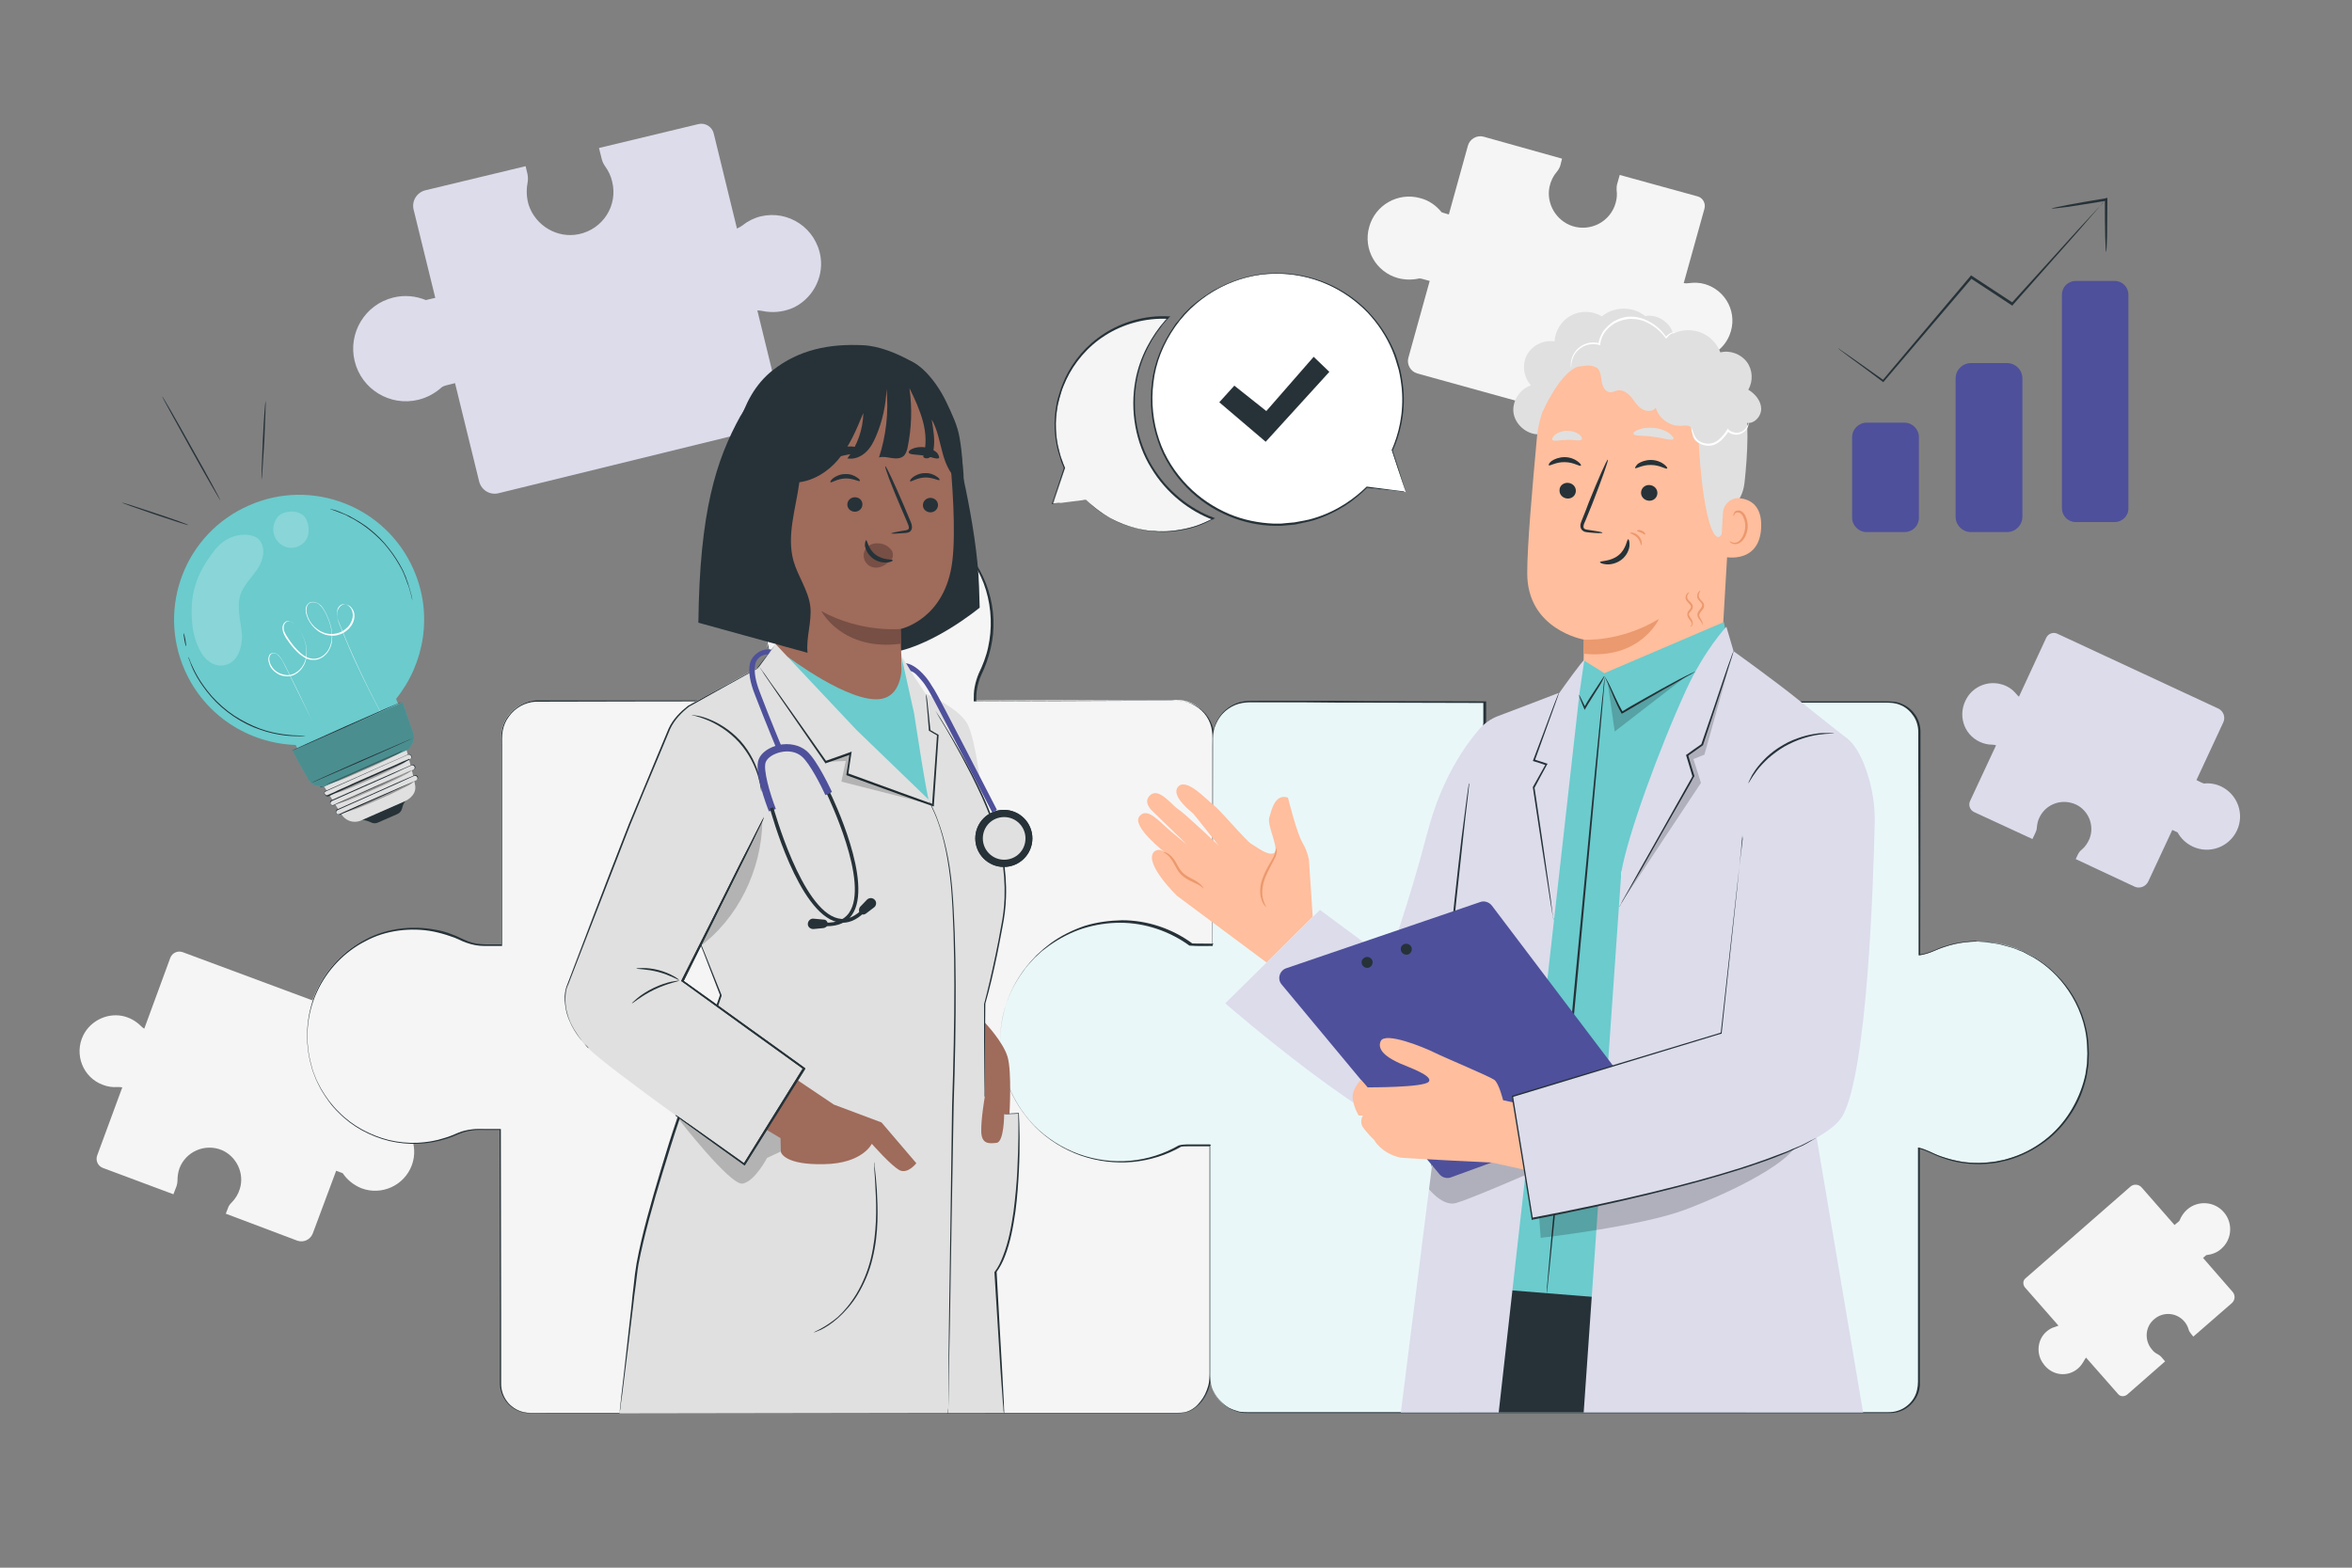 <?xml version="1.0" encoding="utf-8"?>
<!-- Generator: Adobe Illustrator 26.0.0, SVG Export Plug-In . SVG Version: 6.00 Build 0)  -->
<svg version="1.1" id="Layer_1" xmlns="http://www.w3.org/2000/svg" xmlns:xlink="http://www.w3.org/1999/xlink" x="0px" y="0px"
	 viewBox="0 0 750 500" style="enable-background:new 0 0 750 500;" xml:space="preserve">
<rect x="0" y="0" width="750" height="500" fill="#808080" stroke="none"/>
<style type="text/css">
	.st0{fill:#DCDCEB;}
	.st1{fill:#F5F5F5;}
	.st2{display:none;}
	.st3{display:inline;fill:#F5F5F5;}
	.st4{fill:#263238;}
	.st5{fill:#EAF7F8;}
	.st6{fill:#9F6B5B;}
	.st7{fill:#774F44;}
	.st8{fill:#E0E0E0;}
	.st9{fill:#6BCBCD;}
	.st10{opacity:0.2;}
	.st11{fill:#4E509B;}
	.st12{fill:#FFFFFF;}
	.st13{opacity:0.3;}
	.st14{opacity:0.3;enable-background:new    ;}
	.st15{fill:#FFBE9D;}
	.st16{fill:#EB996E;}
</style>
<g id="Background_Complete">
	<path class="st0" d="M242.6,69c-2.1,0.5-4.1,1.5-5.7,2.8c-0.6,0.4-1.2,0.8-1.9,1.1l-7.4-30.3c-0.5-2.2-2.8-3.6-5-3L191,47.2
		l0.9,3.6c0.2,0.8,0.6,1.6,1.1,2.3c1,1.4,1.8,3,2.2,4.8c1.9,7.6-2.9,15.2-10.7,16.8c-6.8,1.4-13.7-2.7-15.9-9.3
		c-0.7-2.3-0.8-4.7-0.4-6.9c0.2-1,0.2-2,0-3l-0.6-2.5l-32,7.7c-2.7,0.7-4.4,3.4-3.7,6.2l6.9,28.1l-2.2,0.5c-0.2,0.1-0.5,0.1-0.8,0.2
		c-3.2-1.3-6.8-1.7-10.4-0.8c-9,2.2-14.5,11.3-12.3,20.3s11.3,14.5,20.3,12.3c2.9-0.7,5.5-2.2,7.6-4.1c0.4-0.2,0.8-0.4,1.3-0.5
		l2.8-0.7l7.7,31.4c0.7,2.7,3.4,4.4,6.2,3.7l87.3-21.4c2.2-0.5,3.6-2.8,3-5L241.5,99c0.6,0,1.1,0.1,1.7,0.2c3,0.6,6.2,0.4,9.4-0.9
		c6.2-2.7,10-9.4,9.1-16.1C260.4,72.8,251.4,66.9,242.6,69z"/>
	<path class="st0" d="M631.3,236.6c1.3,0.6,2.6,0.9,3.9,0.9c0.5,0,0.9,0.1,1.3,0.2l-8.3,17.8c-0.6,1.3,0,2.9,1.3,3.5l18.6,8.6l1-2.1
		c0.2-0.5,0.4-1,0.4-1.5c0.1-1.1,0.3-2.2,0.8-3.2c2.1-4.5,7.4-6.3,11.9-4.1c3.9,2,5.7,6.7,4.1,10.8c-0.6,1.4-1.4,2.6-2.5,3.5
		c-0.5,0.4-0.9,0.9-1.2,1.5l-0.7,1.5l18.8,8.8c1.6,0.7,3.5,0,4.3-1.6l7.7-16.5l1.3,0.6c0.1,0.1,0.3,0.1,0.4,0.2
		c1,1.9,2.7,3.5,4.8,4.5c5.3,2.5,11.6,0.2,14.1-5.1c2.5-5.3,0.2-11.6-5.1-14.1c-1.7-0.8-3.6-1.1-5.4-0.9c-0.3-0.1-0.6-0.2-0.8-0.3
		l-1.6-0.8l8.6-18.5c0.7-1.6,0-3.5-1.6-4.3L656,202.1c-1.3-0.6-2.9,0-3.5,1.3l-8.7,18.8c-0.3-0.2-0.5-0.5-0.8-0.8
		c-1.2-1.5-2.9-2.7-5-3.2c-4.1-1.1-8.6,0.7-10.8,4.4C624.1,227.8,626.1,234.2,631.3,236.6z"/>
	<path class="st1" d="M662.7,436.4c0.8-0.7,1.4-1.6,1.9-2.5c0.2-0.3,0.3-0.6,0.6-0.9l10.2,11.6c0.7,0.9,2,0.9,2.9,0.2l12.1-10.6
		l-1.2-1.4c-0.3-0.3-0.6-0.6-1-0.8c-0.8-0.4-1.5-0.9-2-1.6c-2.5-2.9-2.2-7.4,0.9-9.8c2.7-2.2,6.6-2,9.1,0.5c0.9,0.9,1.4,1.9,1.7,2.9
		c0.1,0.5,0.4,0.9,0.7,1.3l0.8,1l12.3-10.7c1-0.9,1.2-2.5,0.2-3.6l-9.4-10.8l0.8-0.7c0.1-0.1,0.2-0.2,0.3-0.2c1.7-0.2,3.4-0.8,4.7-2
		c3.5-3,3.8-8.3,0.8-11.7c-3-3.5-8.3-3.8-11.7-0.8c-1.1,1-1.9,2.2-2.4,3.5c-0.1,0.2-0.3,0.3-0.5,0.5l-1.1,0.9l-10.5-12
		c-0.9-1-2.5-1.2-3.6-0.2l-33.4,29.2c-0.9,0.7-0.9,2-0.2,2.9l10.7,12.2c-0.3,0.1-0.5,0.2-0.8,0.3c-1.5,0.4-2.8,1.2-3.9,2.5
		c-2.1,2.6-2.2,6.4-0.3,9.1C654.1,438.8,659.3,439.4,662.7,436.4z"/>
	<path class="st1" d="M543.6,90.6c-1.7-0.5-3.4-0.5-5-0.3c-0.6,0.1-1.1,0.1-1.7,0l6.6-23.7c0.5-1.7-0.5-3.6-2.3-4l-24.7-6.8
		l-0.8,2.8c-0.2,0.6-0.2,1.3-0.2,2c0.2,1.3,0.1,2.7-0.3,4.1c-1.6,5.9-7.9,9.3-13.8,7.4c-5.2-1.7-8.4-7.2-7.3-12.5
		c0.4-1.9,1.2-3.5,2.4-4.9c0.5-0.6,0.9-1.3,1.1-2.1l0.5-2l-25-7c-2.1-0.6-4.4,0.7-5,2.8l-6.1,22l-1.7-0.5c-0.2-0.1-0.4-0.1-0.6-0.2
		c-1.7-2.1-4-3.8-6.8-4.5c-7.1-2-14.4,2.2-16.3,9.2c-2,7.1,2.2,14.4,9.2,16.3c2.3,0.6,4.6,0.6,6.8,0.1c0.4,0,0.7,0.1,1.1,0.2
		l2.2,0.6l-6.8,24.5c-0.6,2.1,0.7,4.4,2.8,5l68.3,18.9c1.7,0.5,3.6-0.5,4-2.3l6.9-25c0.4,0.2,0.8,0.5,1.1,0.8c1.8,1.6,4.1,2.7,6.8,3
		c5.3,0.5,10.5-2.6,12.5-7.6C554.3,100.1,550.5,92.6,543.6,90.6z"/>
	<path class="st1" d="M32.8,346c1.5,0.6,3.1,0.8,4.6,0.7c0.5,0,1.1,0,1.6,0.1l-8,21.7c-0.6,1.6,0.2,3.4,1.8,4l22.5,8.4l1-2.6
		c0.2-0.6,0.3-1.2,0.3-1.8c0-1.3,0.2-2.6,0.6-3.8c2-5.4,8.1-8.1,13.5-5.9c4.7,2,7.3,7.4,5.8,12.3c-0.5,1.7-1.4,3.2-2.6,4.4
		c-0.5,0.5-1,1.1-1.2,1.8l-0.7,1.8l22.8,8.6c2,0.7,4.1-0.3,4.9-2.2l7.5-20.1l1.6,0.6c0.2,0.1,0.4,0.1,0.5,0.2c1.4,2.1,3.5,3.8,6,4.8
		c6.4,2.4,13.6-0.9,16-7.3s-0.9-13.6-7.3-16c-2.1-0.8-4.3-1-6.4-0.6c-0.3,0-0.7-0.1-1-0.2l-2-0.7l8.3-22.4c0.7-2-0.3-4.1-2.2-4.9
		l-62.4-23.2c-1.6-0.6-3.4,0.2-4,1.8L46,328.1c-0.3-0.2-0.7-0.5-1-0.8c-1.6-1.6-3.6-2.8-6.1-3.3c-4.9-0.9-10,1.6-12.3,6.1
		C23.5,336.3,26.5,343.7,32.8,346z"/>
</g>
<g id="Background_Simple" class="st2">
	<path class="st3" d="M550.4,60l-1.7,1.5c-14.2,12.7-20.6,32.1-16,50.5c0.6,2.4,1.4,4.7,2.3,6.9c6.8,16.2,22.3,28.5,39.7,31.5
		c10.3,1.8,21.5,0.7,30.4,6.1c11.6,7,14.7,21.9,16.7,35.2c2.1,13.3,5.2,28.2,16.8,35.2c7.3,4.3,16.5,4.4,24.7,2.4
		c21.9-5.3,38.8-24.4,45-45.9c6.2-21.4,2.7-44.7-5.6-65.4C691,89.1,669,63.6,640.1,51.2C611.4,38.9,575.6,41.1,550.4,60z"/>
	<circle class="st3" cx="151.9" cy="119.2" r="64.7"/>
</g>
<g id="Puzzle">
	<g>
		<g>
			<path class="st1" d="M358.8,297.6c5.6-0.4,10.4,1.1,15,3.3c2.1,1,4.5,1.7,6.8,1.7l6.1-0.1l0.1-67.7c0-6.4-5.2-11.6-11.6-11.6
				l-64.4,0.2V222c0-2.7,0.7-5.4,1.9-7.8c3.1-6.4,4.4-13.9,3.1-21.7c-2.7-15.6-15.7-27.8-31.6-29.5c-21.8-2.4-40.3,14.5-40.3,35.7
				c0,5.2,1.1,10,3.1,14.5c1,2.3,1.6,4.7,1.6,7.3l0.4,3h-3.9h-73.7c-6.4,0-11.6,5.2-11.6,11.6v66.2h-5.5c-2.6,0-5.1-0.7-7.4-1.8
				c-6.1-3-13.5-4.2-21-2.9c-14.8,2.5-26.3,14.9-27.9,29.9c-2.2,20.6,13.8,38.1,33.8,38.1c4.9,0,9.5-1,13.7-2.9
				c2.2-1,4.5-1.5,6.9-1.5h7.1l0.1,81c0,5.2,4.2,9.4,9.5,9.4h207.6c5.2,0,9.3-6.6,9.3-11.8V365h-8.4c-1.9,0-3.9,0.4-5.7,1.1
				c-3.6,1.5-7.6,2.3-11.7,2.3c-17.8,0-32.1-14.7-31.4-32.5C329.4,320.1,343,298.7,358.8,297.6z"/>
			<g>
				<path class="st4" d="M358.8,297.6c0,0-0.2,0-0.5,0.1c-0.4,0-0.9,0.1-1.6,0.2c-1.4,0.3-3.5,0.8-6.1,2.2
					c-5.1,2.6-11.7,8.5-16.7,18.3c-2.4,4.9-4.6,10.8-4.9,17.6c-0.1,3.4,0.3,6.9,1.4,10.4s2.9,7,5.3,10.1c2.5,3.1,5.6,5.8,9.4,7.9
					c3.7,2.1,8,3.4,12.5,3.8s9.2-0.2,13.7-1.9c2.2-1,4.7-1.5,7.2-1.4c2.5,0,5,0,7.5,0h0.2v0.2c0,11.6,0,24,0,37.1
					c0,6.5,0,13.2,0,20.1c0,3.4,0,6.9,0,10.4c0,1.8,0,3.5,0,5.3c0,0.9,0,1.8-0.2,2.7c-0.2,0.9-0.4,1.8-0.7,2.6
					c-0.7,1.7-1.6,3.3-2.9,4.6c-1.3,1.3-2.9,2.4-4.8,2.7c-1,0.1-1.9,0.1-2.8,0.1s-1.8,0-2.8,0c-1.9,0-3.7,0-5.6,0
					c-7.5,0-15.1,0-22.9,0c-15.6,0-31.7,0-48.4,0c-33.4,0-68.8,0-105.9,0c-4.6,0-9.3,0-14,0c-2.4,0-4.7,0-7.1,0
					c-2.4-0.2-4.7-1.4-6.3-3.2c-1.6-1.8-2.5-4.3-2.4-6.7c0-2.4,0-4.8,0-7.2c0-4.8,0-9.6,0-14.4c0-19.3-0.1-39-0.1-59.1l0.3,0.3
					c-1.5,0-2.9,0-4.4,0s-3-0.1-4.4,0.1c-1.5,0.2-2.9,0.5-4.3,1.1c-1.4,0.6-2.8,1.2-4.2,1.6c-5.8,1.9-12.2,2.1-18.2,0.7
					c-6-1.5-11.7-4.5-16.1-9c-2.3-2.2-4.1-4.8-5.7-7.5c-0.7-1.4-1.5-2.8-2-4.3c-0.3-0.7-0.6-1.5-0.8-2.2l-0.6-2.3
					c-1.8-7.5-1.1-15.7,2.1-22.7s8.8-12.8,15.6-16.3c3.4-1.8,7.1-2.9,10.8-3.4c3.8-0.5,7.6-0.4,11.3,0.3c1.9,0.3,3.7,0.8,5.4,1.5
					c0.9,0.3,1.8,0.7,2.6,1.1c0.9,0.4,1.7,0.8,2.5,1.1c3.5,1.4,7.2,0.9,10.9,1l-0.3,0.3c0-14.3,0-28.5,0-42.4c0-7,0-13.9,0-20.8
					c0-1.7-0.1-3.4,0.2-5.2c0.3-1.7,1-3.4,2.1-4.8c2-2.8,5.4-4.7,8.8-4.9c27.1,0,53.3,0,78.4,0l-0.2,0.3c-0.1-1-0.3-2-0.4-3l0,0l0,0
					c0-1.9-0.3-3.7-0.9-5.5c-0.3-0.9-0.7-1.7-1-2.6c-0.4-0.9-0.7-1.8-1-2.6c-1.2-3.6-1.7-7.3-1.7-11l0.1-2.8c0-0.5,0-0.9,0.1-1.4
					l0.2-1.4c0.2-0.9,0.3-1.8,0.5-2.7l0.7-2.6c0.1-0.4,0.3-0.9,0.4-1.3l0.5-1.3c0.3-0.8,0.7-1.7,1.1-2.5l1.3-2.4l1.5-2.3
					c2.1-2.9,4.5-5.6,7.3-7.8l1-0.8l1.1-0.7c0.7-0.5,1.5-1,2.2-1.4c1.6-0.8,3.1-1.7,4.8-2.2c3.2-1.4,6.7-2,10.1-2.4
					c1.7-0.1,3.4-0.3,5.1-0.1c0.9,0.1,1.7,0.1,2.6,0.2c0.8,0.1,1.7,0.3,2.5,0.4c6.6,1.3,12.8,4.4,17.7,8.8c4.8,4.4,8.4,10,10.3,16.1
					c1.9,6,2.1,12.5,0.7,18.4c-0.7,3-1.7,5.8-3,8.5c-0.6,1.3-1,2.7-1.3,4.2c-0.3,1.4-0.3,2.9-0.3,4.3l-0.2-0.2
					c17.5-0.1,33.8-0.1,49-0.2c3.8,0,7.5,0,11.1,0c0.9,0,1.8,0,2.7,0c0.9,0,1.8,0,2.7,0.1c1.8,0.2,3.5,0.8,5,1.7c3,1.8,5,5,5.5,8.4
					c0.2,1.7,0.1,3.3,0.1,4.9c0,1.6,0,3.2,0,4.8c-0.1,25.3-0.1,45.4-0.1,59.6v0.1H387c-2.5,0-4.7,0.1-6.9,0.1
					c-2.1-0.2-4-0.8-5.7-1.5c-3.3-1.5-6.1-2.5-8.4-3s-4.1-0.6-5.2-0.6c-0.6,0-1,0-1.3,0C358.9,297.6,358.8,297.6,358.8,297.6
					s0.6-0.1,1.7-0.1c1.2,0,2.9,0.1,5.2,0.5c2.3,0.5,5.2,1.4,8.4,3c1.6,0.7,3.5,1.3,5.7,1.5c2.1,0,4.4-0.1,6.9-0.1l-0.1,0.1
					c0-14.2,0-34.3,0-59.6c0-1.6,0-3.2,0-4.8s0.1-3.3-0.1-4.9c-0.4-3.3-2.4-6.4-5.4-8.1c-1.5-0.9-3.1-1.5-4.9-1.6
					c-0.9-0.1-1.8-0.1-2.7,0c-0.9,0-1.8,0-2.7,0c-3.6,0-7.4,0-11.1,0c-15.2,0.1-31.5,0.1-49,0.2h-0.2v-0.2c0-1.4,0-2.9,0.3-4.4
					s0.7-2.9,1.3-4.3c1.3-2.7,2.4-5.5,3-8.4c1.3-5.9,1.1-12.2-0.7-18.2c-1.8-6-5.4-11.5-10.1-15.9c-4.8-4.4-10.9-7.4-17.5-8.7
					c-0.8-0.1-1.7-0.3-2.5-0.4c-0.8-0.1-1.7-0.1-2.5-0.2c-1.7-0.2-3.4,0-5.1,0.1c-3.4,0.4-6.8,1-10,2.4c-1.6,0.6-3.1,1.4-4.7,2.2
					c-0.7,0.4-1.5,0.9-2.2,1.4l-1.1,0.7l-1,0.8c-2.8,2.1-5.2,4.8-7.2,7.7l-1.5,2.2l-1.2,2.4c-0.4,0.8-0.8,1.6-1.1,2.5l-0.5,1.3
					c-0.2,0.4-0.3,0.8-0.4,1.3l-0.7,2.6c-0.2,0.9-0.3,1.8-0.5,2.7l-0.2,1.3c-0.1,0.4-0.1,0.9-0.1,1.4l-0.1,2.7
					c0,3.7,0.6,7.3,1.7,10.9c0.3,0.9,0.6,1.8,1,2.6s0.8,1.7,1.1,2.6c0.6,1.8,1,3.7,1,5.6l0,0c0.1,1,0.3,2,0.4,3v0.3h-0.3
					c-25.1,0-51.3,0-78.4,0.1c-3.3,0.2-6.5,2-8.4,4.7c-1,1.3-1.7,2.9-2,4.6c-0.3,1.6-0.2,3.4-0.2,5.1c0,6.9,0,13.8,0,20.8
					c0,13.9,0,28.1,0,42.4v0.3h-0.3c-1.8,0-3.7,0-5.5,0c-1.9,0-3.8-0.4-5.5-1c-0.9-0.3-1.8-0.7-2.6-1.1s-1.7-0.7-2.6-1
					c-1.7-0.6-3.5-1.1-5.4-1.5c-3.6-0.7-7.4-0.8-11.1-0.3c-3.7,0.5-7.3,1.6-10.6,3.4c-6.7,3.4-12.2,9.2-15.4,16.1
					c-3.2,6.9-3.9,14.9-2.1,22.3l0.6,2.3c0.2,0.7,0.5,1.5,0.8,2.2c0.5,1.5,1.3,2.8,2,4.2c1.6,2.7,3.4,5.2,5.7,7.4
					c4.3,4.4,10,7.4,15.9,8.9c5.9,1.4,12.2,1.2,17.9-0.7c1.4-0.4,2.8-1,4.2-1.6s2.9-0.9,4.4-1.1s3-0.1,4.5-0.1s3,0,4.4,0h0.3v0.3
					c0,20,0.1,39.7,0.1,59.1c0,4.8,0,9.6,0,14.4c0,2.4,0,4.8,0,7.2c-0.1,2.3,0.8,4.7,2.3,6.4c1.5,1.7,3.7,2.9,6,3.1
					c2.3,0.1,4.7,0,7,0c4.7,0,9.4,0,14,0c37.1,0,72.6,0,105.9,0c16.7,0,32.8,0,48.4,0c7.8,0,15.4,0,22.9,0c1.9,0,3.7,0,5.6,0
					c0.9,0,1.9,0,2.8,0s1.9,0,2.7-0.1c1.8-0.3,3.4-1.3,4.6-2.6c1.2-1.3,2.2-2.8,2.8-4.5c0.3-0.8,0.6-1.7,0.7-2.5
					c0.1-0.9,0.2-1.7,0.2-2.6c0-1.8,0-3.5,0-5.3c0-3.5,0-7,0-10.4c0-6.9,0-13.6,0-20.1c0-13.1,0-25.4,0-37.1l0.2,0.2
					c-2.5,0-5.1,0-7.5,0c-2.5-0.1-4.9,0.4-7.1,1.3c-4.5,1.7-9.3,2.3-13.9,1.9s-8.9-1.7-12.6-3.8c-3.8-2.1-6.9-4.8-9.4-8
					c-2.5-3.1-4.3-6.6-5.4-10.1s-1.5-7.1-1.4-10.5c0.3-6.8,2.5-12.7,5-17.6c5-9.9,11.7-15.8,16.8-18.3c2.6-1.3,4.7-1.9,6.1-2.1
					c0.7-0.2,1.3-0.2,1.6-0.2C358.6,297.6,358.8,297.6,358.8,297.6z"/>
			</g>
		</g>
		<g>
			<path class="st5" d="M630.8,300.3c-5,0-9.8,1.1-14.1,3c-1.5,0.7-3.1,1.1-4.7,1.4v-71.2c0-5.2-4.2-9.5-9.5-9.5h-74.1v8.4
				c0,1.9,0.4,3.9,1.1,5.7c1.5,3.6,2.3,7.6,2.3,11.7c0,17.8-14.8,32.1-32.7,31.4c-15.8-0.6-29-13.4-30.1-29.2
				c-0.4-5.6,0.7-10.8,2.9-15.5c1-2.1,1.5-4.3,1.5-6.6V224l-75-0.2c-6.4,0-11.6,5.2-11.6,11.6l-0.1,66h-5.1c-0.6,0-1.2,0-1.8-0.1
				c-6.3-4.6-14.1-7.4-22.6-7.4c-21.2,0-38.3,17.2-38.3,38.3c0,21.2,17.2,38.3,38.3,38.3c6.9,0,13.4-1.8,19-5.1
				c1-0.2,2.1-0.3,3.1-0.3h6.6V439c0,6.4,5.2,11.6,11.6,11.6h204.9c5.2,0,9.5-4.2,9.5-9.5v-75c1.3,0.3,2.5,0.8,3.7,1.3
				c6.3,3.1,13.6,4.3,21.2,3c15.3-2.6,27.2-15.4,28.8-30.8C668,318.4,651.5,300.3,630.8,300.3z"/>
			<g>
				<path class="st4" d="M630.8,300.3c0,0,0.8,0,2.2,0.1c0.7,0,1.7,0,2.7,0.3c0.5,0.1,1.1,0.2,1.8,0.3c0.6,0.1,1.3,0.3,2,0.5
					s1.4,0.4,2.2,0.6c0.8,0.3,1.6,0.6,2.4,0.9c0.4,0.2,0.9,0.3,1.3,0.5c0.4,0.2,0.8,0.4,1.3,0.7c0.9,0.5,1.8,0.9,2.7,1.5
					c3.6,2.2,7.4,5.6,10.6,10.2c3.1,4.6,5.6,10.6,6,17.5c0,0.9,0.1,1.7,0.1,2.6s-0.1,1.8-0.1,2.7c0,0.4,0,0.9-0.1,1.3
					s-0.1,0.9-0.2,1.3c-0.1,0.5-0.1,0.9-0.2,1.4c-0.1,0.4-0.2,0.9-0.3,1.4c-0.9,3.6-2.3,7.3-4.5,10.7c-2.2,3.4-4.9,6.6-8.4,9.2
					c-3.4,2.6-7.5,4.7-11.9,6c-1.1,0.3-2.3,0.5-3.4,0.8c-1.2,0.2-2.3,0.3-3.5,0.4c-2.4,0.2-4.8,0.1-7.2-0.2
					c-2.4-0.3-4.8-0.9-7.2-1.8c-2.4-0.8-4.6-2.2-7.1-2.8l0.2-0.2c0,11.5,0,23.8,0,36.6c0,6.4,0,13.1,0,19.8c0,3.4,0,6.8,0,10.3
					c0,1.7,0,3.5,0,5.2c0,0.9,0,1.8,0,2.6c0,0.4,0,0.9,0,1.3c-0.1,0.4-0.1,0.9-0.2,1.3c-0.8,3.5-3.8,6.5-7.4,7.2
					c-0.9,0.2-1.8,0.2-2.7,0.2s-1.8,0-2.7,0c-1.8,0-3.7,0-5.5,0c-7.4,0-14.9,0-22.6,0c-15.3,0-31.2,0-47.6,0c-32.8,0-67.6,0-104,0
					c-4.6,0-9.1,0-13.7,0c-2.3,0-4.6,0-6.9,0c-1.1,0-2.3,0-3.5-0.2c-1.2-0.3-2.3-0.7-3.3-1.2c-2.1-1.2-3.8-2.9-4.9-5.1
					c-0.6-1.1-0.9-2.2-1.1-3.4c-0.2-1.2-0.2-2.4-0.2-3.6c0-4.7,0-9.4,0-14.2c0-19,0-38.3,0-57.9l0.3,0.3c-1.5,0-3.1,0-4.7,0
					c-0.8,0-1.6,0-2.5,0c-0.8,0-1.6,0.1-2.4,0.3h0.1c-4.7,2.7-10.1,4.4-15.6,4.9s-11.2-0.2-16.6-2.1c-5.3-1.9-10.3-5-14.4-9.1
					c-4-4.1-7.2-9.1-9.1-14.6c-1.3-3.9-2.1-8.1-2.1-12.2s0.6-8.3,1.9-12.2c1.2-3.9,3.2-7.6,5.6-10.9c1.2-1.7,2.6-3.2,4-4.7l2.3-2.1
					c0.8-0.7,1.6-1.2,2.4-1.9c3.3-2.4,7-4.2,10.8-5.5c3.9-1.2,7.9-1.7,11.9-1.8c8.1,0,16,2.7,22.4,7.4h-0.1c2.3,0.1,4.6,0,6.9,0.1
					l-0.3,0.3c0-14.1,0-28,0-41.7c0-6.9,0-13.7,0-20.4v-2.5c0-0.8,0-1.7,0.1-2.6c0.2-1.7,0.7-3.4,1.6-4.8c1.7-2.9,4.8-5.1,8.2-5.6
					c1.7-0.3,3.4-0.1,5-0.2c1.7,0,3.3,0,5,0c3.3,0,6.6,0,9.9,0c6.5,0,13,0,19.4,0.1c12.8,0,25.4,0.1,37.8,0.1h0.2v0.2
					c0,1.8,0,3.5,0,5.3s-0.2,3.6-0.7,5.2c-0.3,0.8-0.6,1.7-1,2.4c-0.4,0.8-0.7,1.6-1,2.4c-0.6,1.6-1,3.3-1.3,5
					c-1.2,6.7-0.1,13.8,3,19.7c1.5,2.9,3.5,5.7,5.9,8s5,4.2,7.9,5.7c5.8,3,12.4,3.9,18.6,3s12-3.7,16.5-7.9c2.2-2.1,4.2-4.4,5.7-7
					s2.7-5.3,3.4-8.2c1.5-5.7,1.3-11.7-0.4-17.1c-0.4-1.4-1-2.6-1.4-4s-0.6-2.8-0.6-4.2c0-2.8,0-5.6,0-8.3v-0.2h0.2
					c19.5,0,37.6,0,54.2,0c4.2,0,8.2,0,12.2,0c2,0,3.9,0,5.9,0c1,0,1.9,0,2.9,0.1s1.9,0.4,2.8,0.8c1.8,0.8,3.2,2.1,4.2,3.6
					c1,1.6,1.5,3.4,1.5,5.2c0,3.6,0,7.1,0,10.4c0,27-0.1,47.6-0.1,60.7l-0.1-0.1c3.3-0.4,5.8-2.1,8.2-2.7c2.3-0.8,4.3-1.1,5.9-1.3
					c1.6-0.2,2.8-0.3,3.6-0.3C630.4,300.3,630.8,300.3,630.8,300.3s-0.4,0-1.2,0s-2,0.1-3.6,0.3c-1.6,0.2-3.6,0.6-5.9,1.4
					c-2.4,0.7-4.9,2.3-8.2,2.7h-0.1v-0.1c0-13.1,0-33.7-0.1-60.7c0-3.4,0-6.9,0-10.4c0-1.8-0.5-3.6-1.5-5.1s-2.4-2.8-4.1-3.5
					c-0.9-0.4-1.8-0.6-2.7-0.7c-0.9-0.1-1.9-0.1-2.9-0.1c-1.9,0-3.9,0-5.9,0c-4,0-8,0-12.2,0c-16.6,0-34.7,0-54.2,0l0.2-0.2
					c0,2.7,0,5.5,0,8.3c0,1.4,0.2,2.8,0.6,4.1c0.4,1.3,1,2.6,1.4,4c1.7,5.5,1.9,11.5,0.4,17.3c-0.7,2.9-1.9,5.7-3.5,8.3
					c-1.5,2.6-3.5,5-5.8,7.1c-4.5,4.2-10.4,7.1-16.7,8c-6.3,0.9-13,0-18.8-3c-2.9-1.5-5.6-3.4-8-5.8c-2.4-2.3-4.4-5.1-5.9-8.1
					c-3.1-6-4.3-13.1-3.1-19.9c0.3-1.7,0.8-3.4,1.3-5c0.3-0.8,0.6-1.6,1-2.4c0.4-0.8,0.7-1.6,1-2.4c0.5-1.6,0.8-3.4,0.7-5.1
					c0-1.8,0-3.5,0-5.3l0.2,0.2c-12.3,0-24.9-0.1-37.8-0.1c-6.4,0-12.9,0-19.4-0.1c-3.3,0-6.6,0-9.9,0c-1.6,0-3.3,0-5,0
					s-3.3-0.1-4.9,0.2c-3.2,0.5-6.2,2.6-7.8,5.4c-0.8,1.4-1.4,3-1.6,4.6c-0.1,0.8-0.1,1.7-0.1,2.5v2.5c0,6.8,0,13.6,0,20.4
					c0,13.7,0,27.6,0,41.8v0.3h-0.3c-2.3,0-4.6,0.1-6.9-0.1h-0.1h-0.1c-6.3-4.6-14.2-7.3-22.1-7.3c-4,0-7.9,0.6-11.8,1.8
					c-3.8,1.2-7.4,3.1-10.7,5.4c-0.8,0.6-1.6,1.2-2.4,1.8l-2.2,2c-1.4,1.5-2.8,2.9-3.9,4.6c-2.4,3.3-4.3,6.9-5.5,10.8
					s-1.8,7.9-1.8,12s0.8,8.2,2.1,12c1.9,5.4,5,10.4,8.9,14.4c4,4,8.9,7.1,14.2,9c5.3,1.9,10.9,2.6,16.4,2.1s10.7-2.2,15.4-4.9l0,0
					l0,0c0.8-0.2,1.7-0.3,2.5-0.3c0.9,0,1.7,0,2.5,0c1.6,0,3.2,0,4.7,0h0.3v0.3c0,19.6,0,39,0,57.9c0,4.7,0,9.5,0,14.2
					c0,1.2,0,2.3,0.2,3.5c0.2,1.1,0.5,2.2,1.1,3.2c1,2,2.7,3.7,4.7,4.9c1,0.5,2.1,0.9,3.2,1.2c1.1,0.2,2.2,0.2,3.4,0.2
					c2.3,0,4.6,0,6.9,0c4.6,0,9.2,0,13.7,0c36.4,0,71.2,0,104,0c16.4,0,32.3,0,47.6,0c7.7,0,15.2,0,22.6,0c1.8,0,3.7,0,5.5,0
					c0.9,0,1.8,0,2.7,0s1.8,0,2.7-0.2c3.5-0.7,6.4-3.5,7.1-6.9c0.2-0.8,0.3-1.7,0.3-2.6s0-1.8,0-2.6c0-1.8,0-3.5,0-5.2
					c0-3.5,0-6.9,0-10.3c0-6.8,0-13.4,0-19.8c0-12.9,0-25.1,0-36.6V366h0.2c2.6,0.6,4.7,2,7.1,2.8c2.3,0.8,4.7,1.4,7.1,1.8
					c2.4,0.3,4.8,0.4,7.2,0.2c1.2-0.1,2.3-0.2,3.5-0.4c1.1-0.3,2.3-0.4,3.4-0.8c4.4-1.2,8.4-3.3,11.8-5.9c3.4-2.6,6.2-5.8,8.3-9.2
					c2.1-3.4,3.6-7,4.5-10.6c0.1-0.5,0.2-0.9,0.3-1.3c0.1-0.5,0.1-0.9,0.2-1.4c0.1-0.4,0.1-0.9,0.2-1.3c0.1-0.4,0.1-0.9,0.1-1.3
					c0-0.9,0.1-1.8,0.1-2.6c0-0.9-0.1-1.7-0.1-2.6c-0.3-6.8-2.8-12.8-5.9-17.4c-3.1-4.6-6.9-8-10.5-10.2c-0.9-0.6-1.8-1-2.7-1.5
					c-0.4-0.2-0.9-0.5-1.3-0.7c-0.4-0.2-0.9-0.3-1.3-0.5c-0.8-0.3-1.6-0.7-2.4-0.9c-0.8-0.2-1.5-0.4-2.2-0.6s-1.4-0.4-2-0.5
					s-1.2-0.2-1.8-0.3c-1.1-0.2-2-0.2-2.7-0.3C631.5,300.4,630.8,300.3,630.8,300.3z"/>
			</g>
		</g>
	</g>
</g>
<g id="Characters">
	<g>
		<g>
			<g>
				<path class="st4" d="M304.1,139.4c0,0,7.5,28,8.1,47.8l0.2,6.6c0,0-16.5,13.7-30.4,14.6l-11.6-28.6L304.1,139.4z"/>
			</g>
			<g>
				<g>
					<g>
						<g>
							<g>
								<g>
									<g>
										<g>
											<g>
												<path class="st4" d="M230.7,156.6c3.2-13.7,4.4-29.6,15.7-38.5c8.4-6.6,18-8.5,28.7-8c5.3,0.2,11.2,2.7,15.8,5.3
													c6.3,3.6,9,10.8,12,17.4c6.1,13.1,5.3,31,1.2,35.9l-55,29c-11-5.7-17.8-8-19.6-22.6
													C228.9,168.8,229.3,162.6,230.7,156.6z"/>
											</g>
										</g>
									</g>
									<g>
										<g>
											<g>
												<path class="st6" d="M247.6,128.9l34.6-10.2c11.1-1.6,19.1,11.9,20.3,23.1c1.3,12.4,2.3,27.7,1.2,37
													c-2.2,18.8-16.5,21.8-16.5,21.8c0-0.1,0,0.3,0.1,5.8l0.4,9c0.1,3.6-0.8,7.3-3,10.2c-5.1,6.6-14.4,7.5-25.4,3.4
													c-6.4-2.4-10.8-7.1-11.3-13.5l-6-79.7C241.8,132.4,244.2,129.4,247.6,128.9z"/>
											</g>
										</g>
										<g>
											<g>
												<g>
													<g>
														<path class="st4" d="M299.1,160.9c0.1,1.3-0.9,2.4-2.2,2.5c-1.3,0.1-2.5-0.8-2.6-2.1s0.9-2.4,2.2-2.5
															C297.8,158.7,299,159.6,299.1,160.9z"/>
													</g>
												</g>
											</g>
										</g>
										<g>
											<g>
												<g>
													<g>
														<path class="st4" d="M299.6,153.1c-0.3,0.3-2.2-0.9-4.7-0.8c-2.6,0.1-4.4,1.5-4.7,1.2c-0.1-0.1,0.1-0.7,0.9-1.3
															s2.2-1.3,3.8-1.3c1.6-0.1,3,0.5,3.8,1.1C299.4,152.4,299.7,152.9,299.6,153.1z"/>
													</g>
												</g>
											</g>
										</g>
										<g>
											<g>
												<g>
													<g>
														<path class="st4" d="M275,160.7c0.1,1.3-0.9,2.4-2.2,2.5c-1.3,0.1-2.5-0.8-2.6-2.1s0.9-2.4,2.2-2.5
															C273.8,158.5,274.9,159.4,275,160.7z"/>
													</g>
												</g>
											</g>
										</g>
										<g>
											<g>
												<g>
													<g>
														<path class="st4" d="M274.2,153.4c-0.3,0.3-2.2-0.9-4.7-0.8c-2.6,0.1-4.4,1.5-4.7,1.2c-0.1-0.1,0.1-0.7,0.9-1.3
															s2.2-1.3,3.8-1.3c1.6-0.1,3,0.5,3.8,1.1C274,152.7,274.3,153.2,274.2,153.4z"/>
													</g>
												</g>
											</g>
										</g>
										<g>
											<g>
												<g>
													<g>
														<path class="st4" d="M284.2,170.1c0-0.1,1.6-0.5,4.2-0.9c0.7-0.1,1.3-0.2,1.4-0.7s-0.2-1.2-0.5-1.9
															c-0.7-1.6-1.4-3.2-2.1-4.9c-3-7-5.2-12.8-4.9-13c0.3-0.1,2.9,5.5,5.9,12.5c0.7,1.7,1.4,3.4,2.1,5
															c0.3,0.7,0.7,1.6,0.4,2.6c-0.2,0.5-0.6,0.9-1,1s-0.8,0.2-1.1,0.2C285.9,170.2,284.3,170.3,284.2,170.1z"/>
													</g>
												</g>
											</g>
										</g>
										<g>
											<g>
												<g>
													<g>
														<path class="st7" d="M287.2,200.6c0,0-12.6,1.3-25.3-5.7c0,0,6.7,12.9,25.4,10.4L287.2,200.6z"/>
													</g>
												</g>
											</g>
										</g>
										<g>
											<g>
												<g>
													<path class="st7" d="M275.9,175.3c0.7-1.2,2-1.9,3.4-2c2-0.1,3.7,0.5,5,2.2c0.5,0.5,0.5,2,0.3,2.4s0,0.2-0.3,0.5
														c-1.1,1.1-2.3,2.1-3.8,2.5s-3.3,0-4.3-1.4C275.2,178.3,275.2,176.5,275.9,175.3z"/>
												</g>
											</g>
										</g>
										<g>
											<g>
												<g>
													<g>
														<path class="st4" d="M276.2,172.3c0.4,0,0.6,2.8,3,4.6c2.5,1.9,5.5,1.4,5.5,1.8c0,0.2-0.6,0.6-1.9,0.7
															c-1.2,0.1-3.1-0.2-4.6-1.4s-2.2-2.8-2.4-3.9C275.8,173,276,172.3,276.2,172.3z"/>
													</g>
												</g>
											</g>
										</g>
										<g>
											<g>
												<g>
													<g>
														<path class="st4" d="M275.2,143.9c-0.2,0.7-2.8,0.6-5.8,1.3c-3,0.6-5.3,1.7-5.8,1.1c-0.2-0.3,0.2-1,1.1-1.8
															s2.4-1.6,4.2-1.9c1.8-0.4,3.5-0.2,4.6,0.1C274.6,143.1,275.2,143.6,275.2,143.9z"/>
													</g>
												</g>
											</g>
										</g>
										<g>
											<g>
												<g>
													<g>
														<path class="st4" d="M299.4,146.1c-0.6,0.5-2.5-0.4-4.8-0.8c-2.4-0.4-4.4-0.2-4.8-0.9c-0.2-0.3,0.2-0.9,1.2-1.3
															c0.9-0.4,2.5-0.7,4.1-0.4s3,1,3.7,1.7C299.4,145.2,299.6,145.9,299.4,146.1z"/>
													</g>
												</g>
											</g>
										</g>
									</g>
								</g>
							</g>
						</g>
						<g>
							<g>
								<path class="st4" d="M281.7,116.7c0,0.1,0.1,0.3,0.1,0.4h-0.1C281.7,117,281.7,116.9,281.7,116.7z"/>
							</g>
						</g>
					</g>
				</g>
				<g>
					<path class="st4" d="M257.5,208.2c-0.5-4.9,1.4-9.8,0.9-14.7c-0.6-5.2-4-9.7-5.4-14.7c-2.2-8.1,0.8-16.7,1.9-25
						c4.7-0.6,9.1-3.4,12.2-7c3.8-4.4,6-9.8,8.2-15.1c-0.1,5.2-1.9,10.4-5.1,14.5c2.1,0.4,4.3-0.5,5.8-1.9c1.6-1.4,2.6-3.4,3.4-5.3
						c2-4.7,3.1-9.8,3.3-15c0.7,7.4-0.1,14.8-2.4,21.9c1.3-0.4,2.7,0,4.1,0.2s2.9,0.2,3.9-0.8c0.6-0.7,0.9-1.6,1.1-2.5
						c1.3-6.3,1.5-12.7,0.6-19c1.7,3.4,3.3,6.9,4.3,10.6c1,3.7,1.2,7.6,0.1,11.3c0.5,0.7,1.7,0.6,2.3,0c0.6-0.6,0.9-1.5,1-2.4
						c0.5-3.1-0.1-6.3-0.6-9.5c1.9,3.3,2.5,7.2,3.5,10.8c1,3.7,2.7,7.4,5.9,9.5c0.6-5.5,0.4-9.2-0.5-14.4c-0.6-3.9-2.5-7.8-4.2-11.4
						c-1.9-4-4.6-7.9-7.6-10.6c-5.5-4.8-7.8-2.8-11.3-0.9l-0.4,0.2c0-0.1,0-0.2,0-0.3l-0.2-0.7c-9.2-2.1-18.9-1.6-27.8,1.3
						c-6.6,2.2-14.8,9-18.2,15.1c-0.1,0.1-0.1,0.2-0.2,0.3c-7.8,14.1-13,30.5-13.4,65.9l0,0L257.5,208.2z"/>
				</g>
			</g>
		</g>
		<g>
			<g>
				<g>
					<path class="st4" d="M242.8,252.6c0,0,0-0.5,0-1.4c-0.1-0.9-0.3-2.2-0.7-3.8c-0.8-3.1-2.7-7.4-6-11.1c-3.4-3.7-7.4-6-10.5-7.1
						c-1.5-0.6-2.8-0.9-3.7-1c-0.9-0.2-1.4-0.2-1.4-0.2c0,0.1,2,0.4,4.9,1.6c3,1.2,6.9,3.5,10.2,7.1s5.2,7.8,6.1,10.8
						C242.6,250.6,242.7,252.6,242.8,252.6z"/>
				</g>
			</g>
			<g>
				<path class="st8" d="M324.8,355.1c0,0,2.2,36.4-7.4,50.6l-7.1-24v-26.4L324.8,355.1z"/>
			</g>
			<g>
				<path class="st9" d="M251.1,209.4c0,0,20.1,15.2,29.9,13.5c7.9-1.4,6.5-13.3,6.5-13.3l3.8,8.3l8.2,33l-3.5,15.5l-18.7-11.5
					L251.1,209.4z"/>
			</g>
			<g>
				<path class="st8" d="M319.8,275.2c-2.1-21.7-28.3-59.4-28.3-59.4l-4.1-6.7l4.1,18.5c0,0,4.1,27,4.7,27.5l-23.1-22.3l-25.9-27.5
					l-5.1,7.3l-22.8,12.6l2.3,71.4l8.2,20.9c0,0-24,65.8-27.1,89.1l-5.2,44.2l122.7-0.2c0,0-4.3-69.2-4.8-83.9
					c-0.5-14.8-1.5-47.5-1.5-47.5S321.9,297,319.8,275.2z"/>
			</g>
			<g>
				<g>
					<path class="st4" d="M197.5,451c0,0,0-0.1,0.1-0.4c0-0.3,0.1-0.7,0.2-1.2c0.1-1.1,0.3-2.6,0.6-4.6c0.5-4,1.2-9.7,2.1-16.8
						c0.4-3.5,0.9-7.4,1.4-11.6c0.2-2.1,0.5-4.2,0.8-6.4c0.3-2.2,0.5-4.5,0.9-6.8c1.8-9.2,4.6-19.2,7.8-29.6
						c1.7-5.6,3.4-11.1,5.2-16.4c1.8-5.2,3.5-10.3,5.1-15c3.2-9.5,6.1-17.9,8.4-24.6v-0.1v-0.1c-2.3-5.7-4.1-10.3-5.4-13.5
						c-0.6-1.5-1.1-2.7-1.5-3.6c-0.2-0.4-0.3-0.7-0.4-0.9c-0.1-0.2-0.1-0.3-0.2-0.3c0,0,0,0.1,0.1,0.3c0.1,0.2,0.2,0.6,0.3,0.9
						c0.3,0.9,0.8,2.1,1.4,3.6c1.2,3.2,3,7.8,5.2,13.5v-0.1c-2.3,6.7-5.2,15.1-8.5,24.5c-1.6,4.7-3.4,9.8-5.2,15s-3.5,10.7-5.2,16.4
						c-3.1,10.4-6,20.4-7.7,29.7c-0.4,2.3-0.7,4.6-0.9,6.8c-0.3,2.2-0.5,4.4-0.7,6.5c-0.5,4.2-0.9,8-1.3,11.6
						c-0.8,7.1-1.4,12.8-1.9,16.8c-0.2,2-0.4,3.5-0.5,4.6c0,0.5-0.1,0.9-0.1,1.2C197.5,450.9,197.5,451,197.5,451z"/>
				</g>
			</g>
			<g class="st10">
				<path d="M216.3,356.8c0,0,16.6,21.4,20.5,20.7c3.9-0.7,7.8-8.2,7.8-8.2l4.3-2l4.2-7.7l-9.1-8.2L216.3,356.8z"/>
			</g>
			<g>
				<path class="st8" d="M295.3,221.3c0,0,9.7,4.1,12.9,9.1c3.2,5,5.3,26.5,5.3,26.5L298.1,231L295.3,221.3z"/>
			</g>
			<g>
				<path class="st6" d="M281.1,358l-15.2-5.7l-11.6-7.8l-9.9,15.8l4.5,2.7c0,0,0.1,3.8,0.1,4.3s1.5,4.3,13.8,4
					c12.3-0.2,15.2-6.5,15.2-6.5s6.4,7.3,9,8.5c2.6,1.1,5.2-2.3,5.2-2.3L281.1,358z"/>
			</g>
			<g>
				<path class="st6" d="M314.1,326.2c0,0,5.8,6.1,7.2,10.9c1.4,4.8,0.6,18.2,0.6,18.2l-1.7,0.1c0,0,0,8.8-2.4,9.1
					c-2.5,0.3-4.8,0.4-4.9-3.6S314,350,314,350L314.1,326.2z"/>
			</g>
			<g>
				<g>
					<path class="st4" d="M302.3,451c0,0,0-0.2,0-0.5c0-0.4,0-0.9,0.1-1.5c0-1.3,0.1-3.3,0.1-5.7c0.1-5,0.2-12.2,0.4-21.1
						c0.3-17.9,0.7-42.5,1.2-69.6c0.9-27.2,1-51.9-0.5-69.7c-0.8-8.9-2.6-16-4.3-20.6c-0.4-1.2-0.8-2.2-1.2-3.1
						c-0.4-0.9-0.7-1.6-1-2.2s-0.5-1-0.7-1.3s-0.2-0.4-0.2-0.4s0.1,0.2,0.2,0.5c0.2,0.3,0.4,0.8,0.6,1.4c0.3,0.6,0.6,1.3,1,2.2
						c0.4,0.9,0.8,1.9,1.2,3.1c1.7,4.7,3.3,11.7,4.1,20.6c1.4,17.8,1.2,42.4,0.3,69.6c-0.4,27.2-0.7,51.8-1,69.7
						c-0.1,8.9-0.2,16.1-0.2,21.1c0,2.5,0,4.4,0,5.7c0,0.6,0,1.1,0,1.5C302.3,450.8,302.3,451,302.3,451z"/>
				</g>
			</g>
			<g>
				<g>
					<path class="st4" d="M259.5,425c0,0,0.2-0.1,0.6-0.2c0.4-0.2,1-0.4,1.7-0.7c1.4-0.7,3.4-1.9,5.5-3.8s4.4-4.4,6.3-7.6
						s3.6-7,4.6-11.2c2.1-8.4,1.7-16.4,1.4-22c-0.2-2.8-0.4-5.1-0.6-6.6c-0.1-0.7-0.2-1.3-0.2-1.8c-0.1-0.4-0.1-0.6-0.1-0.6
						s0,0.2,0,0.6c0,0.5,0.1,1.1,0.1,1.8c0.1,1.6,0.3,3.8,0.4,6.7c0.3,5.6,0.5,13.5-1.5,21.8c-1,4.1-2.6,7.9-4.5,11.1
						s-4.1,5.8-6.1,7.6C262.8,423.7,259.4,424.8,259.5,425z"/>
				</g>
			</g>
			<g>
				<g>
					<path class="st4" d="M295.3,221.3c0,0,0,0.3,0,0.8c0,0.6,0.1,1.3,0.2,2.3c0.2,2,0.4,4.9,0.7,8.6v0.1h0.1c0.8,0.5,1.7,1,2.6,1.5
						l-0.1-0.2c-0.4,6-1,13.6-1.6,22.3l0.4-0.2c-6.4-2.3-13.4-4.8-20.7-7.5c-2.2-0.8-4.4-1.6-6.6-2.4l0.2,0.3c0.3-2.3,0.7-4.5,1-6.7
						l0.1-0.5l-0.5,0.2c-2.7,1-5.4,1.9-7.9,2.8l0.3,0.1c-6.2-8.8-11.5-16.4-15.3-21.7c-1.9-2.6-3.4-4.7-4.4-6.2
						c-0.5-0.7-0.9-1.2-1.2-1.6c-0.3-0.4-0.4-0.6-0.4-0.5c0,0,0.1,0.2,0.4,0.6c0.3,0.4,0.7,1,1.1,1.7c1,1.5,2.5,3.6,4.3,6.3
						c3.7,5.4,9,13,15.1,21.9l0.1,0.2l0.2-0.1c2.5-0.9,5.2-1.8,7.9-2.8l-0.4-0.3c-0.3,2.2-0.6,4.4-1,6.7v0.2l0.2,0.1
						c2.2,0.8,4.4,1.6,6.6,2.4c7.3,2.6,14.3,5.2,20.7,7.4l0.4,0.1v-0.4c0.6-8.7,1.1-16.3,1.5-22.3v-0.1l-0.1-0.1
						c-0.9-0.5-1.8-1-2.6-1.5l0.1,0.1c-0.4-3.6-0.7-6.5-0.9-8.5c-0.1-1-0.2-1.7-0.3-2.3C295.4,221.6,295.3,221.3,295.3,221.3z"/>
				</g>
			</g>
			<g>
				<g>
					<path class="st4" d="M313.9,349.9c0,0,0-0.2,0-0.5c0-0.4,0-0.9,0-1.6c0-1.4,0.1-3.5,0.1-6.1c0.1-5.3,0.1-12.8,0.2-21.7v0.1
						c1.4-4.8,2.6-10.1,3.8-15.8c0.6-2.8,1.1-5.8,1.7-8.8s1-6.2,1.1-9.3c0.3-8.9-1.4-17.4-4.2-24.6l0,0c-1.9-5.5-4.3-10.3-6.5-14.6
						s-4.3-7.9-6-10.9c-1.8-3-3.2-5.4-4.2-7c-0.5-0.8-0.9-1.4-1.2-1.8c-0.3-0.4-0.4-0.6-0.4-0.6s0.1,0.2,0.4,0.7s0.6,1.1,1.1,1.9
						c1,1.6,2.4,4,4.1,7s3.7,6.7,5.9,11c2.1,4.3,4.5,9.1,6.4,14.6l0,0l0,0c2.8,7.1,4.4,15.5,4.1,24.4c-0.1,3.2-0.5,6.3-1.1,9.3
						c-0.5,3-1.1,5.9-1.7,8.8c-1.2,5.7-2.4,11-3.7,15.8l0,0l0,0c0,9,0,16.5,0,21.7c0,2.6,0,4.6,0,6.1c0,0.7,0,1.2,0,1.6
						C313.9,349.7,313.9,349.9,313.9,349.9z"/>
				</g>
			</g>
			<g class="st10">
				<g>
					<path d="M222.6,302.3c12.7-9.1,20.3-24.9,20.5-40.5L222.6,302.3z"/>
				</g>
			</g>
			<g>
				<g>
					<path class="st8" d="M228.3,221.2c0,0-10.8,2.1-15.1,11.4c-4.3,9.3-32.6,79.5-33.1,84.5c-0.5,4.9,1.8,11.2,7.6,17.3
						c5.8,6.1,49.8,37.1,49.8,37.1l19.1-30.5l-38.8-27.9l25.3-52.2C243,260.9,241.1,225,228.3,221.2z"/>
				</g>
				<g>
					<g>
						<path class="st4" d="M201.5,320c0.1,0.2,3-2.4,7.2-4.4s8-2.7,7.9-2.8c0-0.1-1,0-2.5,0.3s-3.6,1-5.7,2c-2.1,1-3.9,2.2-5.1,3.2
							C202.1,319.3,201.4,320,201.5,320z"/>
					</g>
				</g>
				<g>
					<g>
						<path class="st4" d="M202.9,308.9c0,0.2,3.2,0.1,7,1.1s6.5,2.7,6.6,2.5c0.1-0.1-2.6-2.1-6.5-3.1
							C206.2,308.4,202.9,308.8,202.9,308.9z"/>
					</g>
				</g>
				<g>
					<g>
						<path class="st4" d="M187.7,334.4c0,0-0.1-0.1-0.3-0.3c-0.2-0.2-0.5-0.5-0.8-0.9s-0.8-0.8-1.2-1.5c-0.5-0.6-1-1.3-1.5-2.1
							c-1.1-1.6-2.3-3.7-3-6.4c-0.4-1.3-0.6-2.8-0.6-4.4s0.1-3.2,0.9-4.8c5.1-13.1,12.1-31.1,19.8-51c3-7.3,5.9-14.3,8.7-20.9
							c1.4-3.3,2.7-6.5,4-9.6c1.4-3,3.7-5.3,6-7.1l0,0c9.1-5.1,16.6-9.3,21.9-12.2l0,0l0,0c1.9-2.5,3.4-4.5,4.4-5.9
							c0.5-0.6,0.8-1.2,1.1-1.5c0.2-0.3,0.4-0.5,0.4-0.5s-0.2,0.2-0.4,0.5c-0.3,0.4-0.7,0.8-1.2,1.5c-1,1.3-2.6,3.3-4.5,5.8l0,0
							c-5.2,2.9-12.8,7-22,12l0,0l0,0c-2.4,1.9-4.8,4.2-6.2,7.3c-1.3,3.1-2.6,6.3-4,9.6c-2.7,6.6-5.7,13.6-8.7,20.9
							c-7.8,19.9-14.6,38-19.6,51.1c-0.7,1.6-0.9,3.4-0.8,5c0.1,1.6,0.3,3.1,0.7,4.4c0.8,2.7,2,4.8,3.1,6.4c0.5,0.8,1.1,1.5,1.6,2.1
							s0.9,1.1,1.3,1.4c0.3,0.3,0.6,0.6,0.8,0.8C187.5,334.4,187.6,334.4,187.7,334.4z"/>
					</g>
				</g>
				<g>
					<g>
						<path class="st4" d="M215.3,355.7c0,0,0.1,0.1,0.4,0.3c0.3,0.2,0.7,0.5,1.1,0.8c1,0.8,2.5,1.8,4.4,3.2
							c3.8,2.8,9.3,6.7,16.1,11.6l0.2,0.1l0.1-0.2c5.3-8.5,11.9-18.9,19.1-30.5l0.1-0.2l-0.2-0.2c-5.5-4-11.4-8.2-17.5-12.6
							c-7.5-5.4-14.7-10.6-21.3-15.3l0.1,0.4c7.5-15.2,14-28.3,18.6-37.6c2.3-4.6,4.1-8.3,5.3-10.9c0.6-1.2,1.1-2.2,1.4-2.9
							c0.1-0.3,0.3-0.6,0.3-0.8c0.1-0.2,0.1-0.3,0.1-0.3s-0.1,0.1-0.1,0.2c-0.1,0.2-0.2,0.4-0.4,0.7c-0.4,0.7-0.8,1.6-1.5,2.9
							c-1.3,2.6-3.1,6.2-5.5,10.8c-4.6,9.3-11.2,22.4-18.8,37.5l-0.1,0.2l0.2,0.1c6.6,4.8,13.8,10,21.3,15.4
							c6.1,4.4,12,8.6,17.5,12.6l-0.1-0.4c-7.2,11.6-13.7,22-19,30.6l0.3-0.1c-6.8-4.8-12.3-8.7-16.2-11.5c-1.9-1.3-3.4-2.4-4.4-3.1
							c-0.5-0.3-0.9-0.6-1.2-0.8C215.5,355.8,215.3,355.7,215.3,355.7z"/>
					</g>
				</g>
				<g>
					<g>
						<path class="st4" d="M242.8,252.6c0,0,0-0.5,0-1.4c-0.1-0.9-0.3-2.2-0.7-3.8c-0.8-3.1-2.7-7.4-6-11.1c-3.4-3.7-7.4-6-10.5-7.1
							c-1.5-0.6-2.8-0.9-3.7-1c-0.9-0.2-1.4-0.2-1.4-0.2c0,0.1,2,0.4,4.9,1.6c3,1.2,6.9,3.5,10.2,7.1s5.2,7.8,6.1,10.8
							C242.6,250.6,242.7,252.6,242.8,252.6z"/>
					</g>
				</g>
				<g>
					<g>
						<path class="st4" d="M215.3,355.7c0,0,0.1,0.1,0.4,0.3c0.3,0.2,0.7,0.5,1.1,0.8c1,0.8,2.5,1.8,4.4,3.2
							c3.8,2.8,9.3,6.7,16.1,11.6l0.2,0.1l0.1-0.2c5.3-8.5,11.9-18.9,19.1-30.5l0.1-0.2l-0.2-0.2c-5.5-4-11.4-8.2-17.5-12.6
							c-7.5-5.4-14.7-10.6-21.3-15.3l0.1,0.4c7.5-15.2,14-28.3,18.6-37.6c2.3-4.6,4.1-8.3,5.3-10.9c0.6-1.2,1.1-2.2,1.4-2.9
							c0.1-0.3,0.3-0.6,0.3-0.8c0.1-0.2,0.1-0.3,0.1-0.3s-0.1,0.1-0.1,0.2c-0.1,0.2-0.2,0.4-0.4,0.7c-0.4,0.7-0.8,1.6-1.5,2.9
							c-1.3,2.6-3.1,6.2-5.5,10.8c-4.6,9.3-11.2,22.4-18.8,37.5l-0.1,0.2l0.2,0.1c6.6,4.8,13.8,10,21.3,15.4
							c6.1,4.4,12,8.6,17.5,12.6l-0.1-0.4c-7.2,11.6-13.7,22-19,30.6l0.3-0.1c-6.8-4.8-12.3-8.7-16.2-11.5c-1.9-1.3-3.4-2.4-4.4-3.1
							c-0.5-0.3-0.9-0.6-1.2-0.8C215.5,355.8,215.3,355.7,215.3,355.7z"/>
					</g>
				</g>
			</g>
			<g class="st10">
				<polygon points="263.2,243 269.7,242.7 268.3,249.3 297.5,256.7 270.1,246.8 271.1,240.2 				"/>
			</g>
			<g>
				<g>
					<path class="st4" d="M320.2,450.8c0,0,0-0.3,0-0.9s-0.1-1.5-0.1-2.6c-0.1-2.3-0.3-5.5-0.5-9.6c-0.5-8.2-1.1-19.4-1.8-32.1
						l-0.1,0.2c1.1-1.5,2-3.2,2.7-5c1.9-4.8,2.7-9.8,3.4-14.4c0.6-4.6,0.9-9,1.1-13c0.4-8,0.2-14.4,0-18.3V355h-0.1
						c-1.5,0.1-2.6,0.1-3.5,0.2c-0.4,0-0.7,0-0.9,0.1c-0.2,0-0.3,0-0.3,0s0.1,0,0.3,0c0.2,0,0.5,0,0.9,0c0.8,0,2,0,3.5-0.1l-0.1-0.1
						c0.1,3.9,0.1,10.3-0.3,18.3c-0.2,4-0.6,8.3-1.2,13c-0.7,4.6-1.5,9.5-3.4,14.3c-0.7,1.8-1.5,3.5-2.6,4.9l-0.1,0.1v0.1
						c0.8,12.7,1.5,23.9,2,32.1c0.3,4,0.5,7.2,0.7,9.5c0.1,1.1,0.2,1.9,0.2,2.6C320.1,450.5,320.1,450.8,320.2,450.8z"/>
				</g>
			</g>
		</g>
		<g>
			<g>
				<g>
					<g>
						<g>
							<path class="st11" d="M247.7,239l1.6-0.7c0-0.1-3.6-8.5-7-17.5c-1.4-3.6-1.9-6.5-1.5-8.8c0.3-2,2.1-3.3,4.1-3.3l1.1-1.5
								c-3-0.7-6.4,1.8-6.9,4.6c-0.5,2.6,0.1,5.9,1.6,9.7C244.1,230.4,247.7,238.9,247.7,239z"/>
						</g>
					</g>
					<g>
						<path class="st11" d="M245.2,258.8l2.2-0.8c-1.8-4.6-4.2-12.7-3.2-15c0.6-1.4,2.5-2.6,4.7-3.1c2.6-0.6,5.1-0.1,6.8,1.4
							c2.5,2.1,6.3,9.6,7.5,12.3l2.1-1c-0.2-0.4-4.7-10.2-8.1-13.1c-2.3-1.9-5.5-2.6-8.9-1.9c-2.9,0.7-5.4,2.3-6.3,4.4
							C240.3,245.8,244.3,256.6,245.2,258.8z"/>
					</g>
					<g>
						<path class="st4" d="M268.7,294.3c2.7,0,5.3-1.4,7.9-4.3l-0.9-0.8c-2.8,3.2-5.7,4.4-8.5,3.7c-11.6-2.7-20.5-35.1-20.6-35.4
							l-1.1,0.3c0.4,1.4,9.1,33.4,21.5,36.3C267.5,294.2,268.1,294.3,268.7,294.3z"/>
					</g>
				</g>
				<g>
					<path class="st4" d="M274.3,291.3L274.3,291.3c0.5,0.5,1.3,0.5,1.8,0.1l2.5-1.9c0.8-0.5,1-1.6,0.5-2.3l0,0
						c-0.6-0.9-1.8-1-2.6-0.3l-2.3,2.4C273.8,289.9,273.8,290.8,274.3,291.3z"/>
				</g>
				<g>
					<g>
						<g>
							<path class="st4" d="M263.7,295.4c3.6,0,6.3-1.2,7.9-3.5c7.2-10-6.3-37.9-6.9-39.1l-1,0.5c0.1,0.3,13.8,28.4,7,37.9
								c-1.8,2.5-4.9,3.5-9.2,2.9l-0.1,1.2C262.2,295.3,263,295.4,263.7,295.4z"/>
						</g>
					</g>
					<g>
						<path class="st4" d="M263.9,294.7L263.9,294.7c0,0.7-0.6,1.2-1.3,1.3l-3.1,0.3c-0.9,0.1-1.8-0.5-1.9-1.4l0,0
							c-0.1-1,0.7-2,1.8-1.9l3.3,0.3C263.4,293.3,264,294,263.9,294.7z"/>
					</g>
				</g>
			</g>
			<g>
				<g>
					<ellipse class="st4" cx="320.1" cy="267.4" rx="9.1" ry="9.1"/>
				</g>
				<g>
					<ellipse class="st4" cx="320.1" cy="267.4" rx="9.1" ry="9.1"/>
				</g>
				<g>
					<path class="st8" d="M313.4,267.4c0,3.7,3,6.8,6.8,6.8s6.8-3,6.8-6.8c0-3.7-3-6.8-6.8-6.8S313.4,263.6,313.4,267.4z"/>
				</g>
				<g>
					<g>
						<path class="st11" d="M316.4,259.1l1.5-0.8c-0.8-1.5-18.8-36.7-19.9-38.2c-0.2-0.3-0.4-0.7-0.7-1.1c-0.5-0.9-1.2-1.9-1.8-2.7
							c-1.8-2.2-4-4.3-6.6-4.8l1.5,2.5c1.4,0.5,2.1,1.4,3.8,3.4c0.6,0.7,1.2,1.7,1.7,2.5c0.3,0.5,0.5,0.9,0.7,1.2
							C297.4,222.3,311.1,248.9,316.4,259.1z"/>
					</g>
				</g>
			</g>
		</g>
	</g>
</g>
<g id="Light_Bulb">
	<g>
		<g>
			<g>
				<path class="st4" d="M70.3,159.6c-0.1,0.1-4.4-7.3-9.5-16.5s-9.2-16.6-9.1-16.7c0.1-0.1,4.4,7.3,9.5,16.5
					C66.4,152.1,70.4,159.6,70.3,159.6z"/>
			</g>
			<g>
				<path class="st4" d="M84.7,127.8c0.1,0-0.1,5.7-0.4,12.6c-0.4,7-0.8,12.6-0.9,12.6s0.1-5.7,0.4-12.6S84.6,127.8,84.7,127.8z"/>
			</g>
			<g>
				<path class="st4" d="M60.1,167.5c0,0.1-4.8-1.4-10.7-3.4s-10.6-3.7-10.5-3.8c0-0.1,4.8,1.4,10.7,3.4
					C55.4,165.6,60.1,167.3,60.1,167.5z"/>
			</g>
		</g>
		<g>
			<g>
				<g>
					<g>
						<g>
							<path class="st9" d="M131.9,181.7c-8.8-20.2-32.4-29.4-52.5-20.5C59.2,170,50,193.5,58.9,213.7c6.4,14.6,20.5,23.4,35.4,23.9
								c1.9,4.3,4,9.2,4,9.2l32-14c0,0-2.1-5.3-4-9.9C135.4,211.6,138.1,195.8,131.9,181.7z"/>
						</g>
					</g>
				</g>
			</g>
		</g>
		<g>
			<path class="st12" d="M125.6,234.8c0,0-0.1-0.1-0.3-0.4c-0.2-0.3-0.4-0.7-0.7-1.3c-0.6-1.1-1.6-2.8-2.7-4.9
				c-2.3-4.3-5.6-10.6-9.2-18.5c-0.9-2-1.8-4.1-2.7-6.3c-0.5-1.1-0.9-2.2-1.4-3.4c-0.5-1.1-1-2.3-1.1-3.6c-0.1-0.7,0-1.3,0.3-2
				c0.3-0.6,0.7-1.2,1.4-1.5c0.7-0.3,1.4-0.1,2,0.2s1.1,0.9,1.4,1.5c0.7,1.3,0.5,2.8-0.1,4.1s-1.7,2.4-2.9,3.1
				c-1.3,0.7-2.8,1.1-4.3,0.9c-1.5-0.1-3-0.7-4.2-1.7c-1.2-0.9-2.2-2.2-2.9-3.6c-0.3-0.7-0.6-1.5-0.7-2.3s0-1.7,0.5-2.3
				c0.3-0.3,0.6-0.6,1-0.7c0.4-0.1,0.8-0.2,1.2-0.1c0.8,0.1,1.6,0.6,2.1,1.1c0.6,0.6,1,1.3,1.4,2s0.7,1.5,1,2.2
				c0.6,1.5,1.1,3.1,1.2,4.8c0.1,1.6,0,3.4-0.8,4.9c-0.4,0.8-0.9,1.5-1.5,2c-0.6,0.6-1.4,1-2.2,1.3c-0.8,0.2-1.7,0.2-2.5,0.1
				c-0.8-0.2-1.6-0.5-2.3-1c-1.4-0.9-2.5-2.1-3.5-3.3c-0.5-0.6-1-1.3-1.4-1.9c-0.5-0.6-0.9-1.3-1.2-2c-0.3-0.7-0.5-1.5-0.4-2.4
				c0.1-0.4,0.2-0.8,0.5-1.1s0.6-0.6,1-0.6c0.4-0.1,0.8,0,1.2,0.2c0.4,0.2,0.7,0.4,1,0.6c0.6,0.5,1.1,1.1,1.5,1.7
				c1.7,2.5,2.7,5.5,2.5,8.4c-0.1,1.5-0.6,2.9-1.4,4c-0.8,1.2-2,2.1-3.3,2.5s-2.8,0.2-4-0.3c-1.2-0.6-2.3-1.5-2.9-2.6
				c-0.3-0.6-0.5-1.2-0.6-1.8s0-1.3,0.3-1.9c0.2-0.3,0.5-0.5,0.8-0.6s0.7-0.1,1,0c0.6,0.2,1.1,0.6,1.5,1.1c0.8,0.9,1.2,2,1.8,3
				c0.5,1,1,2,1.5,3c3.9,7.8,6.9,14.2,8.9,18.6c1,2.2,1.8,4,2.3,5.1c0.2,0.6,0.4,1,0.6,1.3c0.1,0.3,0.2,0.5,0.2,0.5
				s-0.1-0.2-0.2-0.5s-0.3-0.8-0.6-1.3c-0.5-1.2-1.3-2.9-2.3-5.1c-2-4.4-5.1-10.8-9-18.6c-0.5-1-1-2-1.5-3s-1-2.1-1.8-3
				c-0.4-0.4-0.8-0.9-1.4-1c-0.5-0.2-1.2,0-1.5,0.5s-0.4,1.1-0.3,1.7c0.1,0.6,0.3,1.2,0.6,1.7c0.6,1.1,1.6,2,2.8,2.5
				c1.2,0.5,2.6,0.7,3.8,0.3c1.3-0.4,2.4-1.3,3.2-2.4c0.8-1.1,1.3-2.5,1.4-3.9c0.2-2.9-0.8-5.8-2.4-8.2c-0.4-0.6-0.9-1.2-1.5-1.7
				s-1.3-0.9-2-0.7c-0.7,0.1-1.2,0.8-1.3,1.5c-0.1,0.7,0,1.5,0.4,2.2c0.3,0.7,0.8,1.3,1.2,2c0.4,0.6,0.9,1.3,1.4,1.9
				c1,1.2,2.1,2.4,3.4,3.3c0.7,0.4,1.4,0.8,2.2,0.9c0.8,0.2,1.6,0.1,2.4-0.1c1.5-0.5,2.8-1.7,3.5-3.2s0.9-3.1,0.8-4.7
				c-0.1-1.6-0.6-3.2-1.2-4.7s-1.3-3-2.4-4.1c-0.5-0.6-1.2-1-2-1.1c-0.7-0.1-1.5,0.1-2,0.7c-0.4,0.6-0.5,1.4-0.5,2.1
				c0.1,0.8,0.3,1.5,0.6,2.2c0.6,1.4,1.6,2.6,2.8,3.5c1.2,0.9,2.6,1.5,4,1.6s2.9-0.2,4.1-0.9s2.3-1.7,2.8-3c0.6-1.2,0.7-2.7,0.1-3.9
				c-0.3-0.6-0.8-1.1-1.3-1.4c-0.6-0.3-1.2-0.4-1.8-0.2c-0.6,0.2-1,0.7-1.3,1.3c-0.2,0.6-0.3,1.2-0.3,1.8c0.1,1.3,0.6,2.4,1.1,3.6
				c0.5,1.1,0.9,2.3,1.4,3.4c0.9,2.2,1.8,4.3,2.7,6.3c3.6,8,6.8,14.2,9.1,18.5c1.1,2.1,2.1,3.8,2.7,4.9c0.3,0.6,0.5,1,0.7,1.3
				C125.5,234.7,125.6,234.8,125.6,234.8z"/>
		</g>
		<g>
			<path class="st4" d="M97.5,234.7c0,0-0.2,0-0.5,0s-0.8,0.1-1.4,0.1c-1.2,0-3,0-5.2-0.3s-4.7-0.8-7.5-1.8
				c-2.7-0.9-5.6-2.3-8.4-4.2s-5.2-4-7.1-6.2s-3.4-4.3-4.5-6.2s-1.8-3.5-2.2-4.7c-0.2-0.6-0.4-1-0.5-1.3s-0.2-0.5-0.1-0.5
				c0,0,0.1,0.2,0.2,0.4c0.1,0.3,0.3,0.7,0.5,1.3c0.5,1.1,1.2,2.7,2.3,4.6c1.1,1.9,2.6,4,4.5,6.2c1.9,2.1,4.3,4.3,7,6.1
				c2.8,1.8,5.6,3.2,8.3,4.2c2.7,1,5.3,1.5,7.4,1.8c2.2,0.3,3.9,0.4,5.1,0.4c0.6,0,1.1,0,1.4,0C97.3,234.7,97.5,234.7,97.5,234.7z"
				/>
		</g>
		<g>
			<path class="st4" d="M58.6,202c0.1,0,0.3,0.9,0.5,2s0.3,2,0.2,2.1c-0.1,0-0.3-0.9-0.5-2S58.5,202,58.6,202z"/>
		</g>
		<g>
			<path class="st4" d="M131.6,191.9c0,0,0-0.1-0.1-0.4c-0.1-0.3-0.2-0.7-0.3-1.2c-0.1-0.3-0.1-0.5-0.2-0.9c-0.1-0.3-0.2-0.6-0.3-1
				c-0.2-0.7-0.4-1.5-0.8-2.4c-0.2-0.4-0.3-0.9-0.5-1.4s-0.4-1-0.6-1.5c-0.4-1-1-2.1-1.6-3.1c-1.2-2.1-2.8-4.4-4.7-6.6
				c-1.9-2.1-4-3.9-6-5.4c-1-0.7-2-1.4-2.9-1.9c-0.5-0.3-0.9-0.6-1.4-0.8s-0.9-0.5-1.3-0.7c-0.8-0.5-1.6-0.7-2.3-1
				c-0.3-0.1-0.7-0.3-1-0.4c-0.3-0.1-0.6-0.2-0.8-0.3c-0.5-0.2-0.9-0.3-1.1-0.4c-0.3-0.1-0.4-0.1-0.4-0.2c0,0,0.1,0,0.4,0.1
				s0.7,0.2,1.2,0.3c0.3,0.1,0.5,0.2,0.8,0.3s0.6,0.2,1,0.4c0.7,0.3,1.5,0.6,2.3,1c0.4,0.2,0.9,0.4,1.3,0.7c0.5,0.2,0.9,0.5,1.4,0.8
				c1,0.5,1.9,1.2,3,1.9c2,1.5,4.1,3.3,6,5.5s3.5,4.5,4.7,6.6c0.6,1.1,1.2,2.1,1.6,3.2c0.2,0.5,0.5,1,0.6,1.5c0.2,0.5,0.3,1,0.5,1.4
				c0.3,0.9,0.5,1.7,0.7,2.4c0.1,0.4,0.2,0.7,0.3,1s0.1,0.6,0.2,0.9c0.1,0.5,0.2,0.9,0.2,1.2C131.6,191.8,131.6,191.9,131.6,191.9z"
				/>
		</g>
		<g class="st10">
			<path class="st12" d="M82.5,172c-1.3-1.3-3.5-1.6-5.8-1.4c-3.3,0.4-6.2,2.2-8.2,4.8c-6,7.6-8.3,14.5-7.1,24.5
				c0.4,3.4,2.1,8.6,4.9,10.8c1.4,1.2,3.2,1.8,5,1.5c4.6-0.6,6.2-6.1,5.8-10.4c-0.4-4.1-1.7-8.3-0.4-12.2c1.1-3.2,3.8-5.6,5.6-8.4
				C84,178.6,84.9,174.4,82.5,172z"/>
		</g>
		<g class="st10">
			<path class="st12" d="M96.5,164.2c-2.4-1.7-6.2-1.2-7.8,0.5c-1.3,1.5-1.9,3.6-1.4,5.5c0.5,2.3,2.5,4.2,4.9,4.5
				c2.3,0.3,4.8-1,5.8-3.2C98.9,169.4,98.4,165.6,96.5,164.2z"/>
		</g>
		<g>
			<g id="_x32_gGvdE.tif_1_">
				<path class="st4" d="M115.4,261.4c0,0,1.7,0.3,2.9,0.9c0.6,0.3,1.4,0.4,2.1,0.1l6.4-2.8c0.7-0.3,1.2-1,1.4-1.7
					c0.2-0.9,0.6-2.1,1.4-2.7L115.4,261.4z"/>
			</g>
			<path class="st8" d="M100.6,246.5c0.1,0.1,6,9.5,8.2,13.1c0.9,1.5,2.5,2.5,4.3,2.5c0.6,0,1.3-0.1,2-0.4
				c2.8-1.2,14.1-6.2,14.1-6.2s3.7-1.6,3.2-4.9c-0.5-3.5-4.1-16.3-4.1-16.3L100.6,246.5z"/>
			<g>
				<path class="st8" d="M132.7,248.9l-24.5,10.9c-0.4,0.2-0.8,0-1-0.4v-0.1c-0.2-0.4,0-0.8,0.4-1l24.5-10.9c0.4-0.2,0.8,0,1,0.4
					v0.1C133.2,248.3,133.1,248.7,132.7,248.9z"/>
				<g>
					<path class="st4" d="M132.7,248.9c0,0,0.2-0.1,0.4-0.4c0.1-0.2,0.1-0.4-0.1-0.7c-0.1-0.2-0.4-0.4-0.8-0.4
						c-1.3,0.6-3.3,1.5-5.7,2.6c-4.9,2.2-11.5,5.1-18.9,8.4c-0.2,0.1-0.3,0.3-0.4,0.5c0,0.1,0,0.2,0,0.3c0,0.1,0.1,0.2,0.2,0.3
						c0.1,0.2,0.4,0.2,0.6,0.2s0.4-0.2,0.7-0.3c0.9-0.4,1.8-0.8,2.7-1.2c1.7-0.8,3.4-1.5,5-2.2c3.2-1.4,6.1-2.7,8.5-3.7
						c2.4-1.1,4.4-1.9,5.8-2.5c0.7-0.3,1.2-0.5,1.6-0.7C132.5,249,132.6,249,132.7,248.9C132.6,248.9,132.7,248.9,132.7,248.9
						s0,0-0.1,0.1c-0.1,0-0.2,0.1-0.4,0.2c-0.4,0.2-0.9,0.4-1.5,0.7c-1.4,0.6-3.3,1.5-5.7,2.6c-2.4,1.1-5.3,2.4-8.5,3.8
						c-1.6,0.7-3.3,1.5-5,2.2c-0.9,0.4-1.8,0.8-2.7,1.2l-0.3,0.1c-0.1,0-0.2,0.1-0.4,0.1c-0.3,0-0.6-0.1-0.8-0.3
						c-0.1-0.1-0.2-0.2-0.2-0.4c0-0.1-0.1-0.3,0-0.4c0-0.3,0.2-0.6,0.5-0.7c7.4-3.3,14.1-6.2,18.9-8.4c2.4-1.1,4.4-1.9,5.8-2.5
						c0.4-0.1,0.7,0.2,0.9,0.4c0.1,0.3,0.1,0.5,0.1,0.7C132.9,248.9,132.7,248.9,132.7,248.9z"/>
				</g>
			</g>
			<g>
				<path class="st8" d="M131.8,245.5l-25.5,11.3c-0.4,0.2-0.8,0-1-0.4v-0.1c-0.2-0.4,0-0.8,0.4-1l25.5-11.3c0.4-0.2,0.8,0,1,0.4
					v0.1C132.4,244.9,132.2,245.3,131.8,245.5z"/>
				<g>
					<path class="st4" d="M131.8,245.5c0,0,0.2-0.1,0.4-0.4c0.1-0.2,0.1-0.4-0.1-0.7c-0.1-0.2-0.5-0.4-0.8-0.3
						c-1.4,0.6-3.4,1.5-5.9,2.7c-5,2.2-12,5.3-19.6,8.7c-0.2,0.1-0.3,0.3-0.4,0.5c0,0.1,0,0.2,0,0.3c0,0.1,0.1,0.2,0.2,0.3
						c0.2,0.2,0.4,0.2,0.6,0.2c0.2-0.1,0.5-0.2,0.7-0.3c0.9-0.4,1.9-0.8,2.8-1.2c1.8-0.8,3.6-1.6,5.2-2.3c3.3-1.5,6.3-2.8,8.9-3.9
						c2.5-1.1,4.5-2,6-2.6c0.7-0.3,1.2-0.5,1.6-0.7c0.2-0.1,0.3-0.1,0.4-0.2C131.8,245.5,131.8,245.5,131.8,245.5s0,0-0.1,0.1
						s-0.2,0.1-0.4,0.2c-0.4,0.2-0.9,0.4-1.6,0.7c-1.4,0.6-3.4,1.6-5.9,2.7c-2.5,1.1-5.5,2.5-8.8,3.9c-1.7,0.7-3.4,1.5-5.2,2.3
						c-0.9,0.4-1.8,0.8-2.8,1.2c-0.2,0.1-0.4,0.2-0.7,0.3c-0.3,0.1-0.6,0-0.8-0.2c-0.1-0.1-0.2-0.3-0.2-0.4
						c-0.1-0.1-0.1-0.3-0.1-0.4c0-0.3,0.2-0.6,0.5-0.7c7.7-3.4,14.6-6.5,19.7-8.7c2.5-1.1,4.6-2,6-2.6c0.4-0.1,0.8,0.1,0.9,0.4
						c0.2,0.3,0.2,0.6,0.1,0.7C132.1,245.5,131.8,245.5,131.8,245.5z"/>
				</g>
			</g>
			<g>
				<path class="st8" d="M130.7,242.2l-26.2,11.6c-0.4,0.2-0.8,0-1-0.4v-0.1c-0.2-0.4,0-0.8,0.4-1l26.2-11.6c0.4-0.2,0.8,0,1,0.4
					v0.1C131.3,241.6,131.1,242,130.7,242.2z"/>
				<g>
					<path class="st4" d="M130.7,242.2c0,0,0.2-0.1,0.4-0.5c0.1-0.2,0-0.5-0.1-0.7s-0.5-0.4-0.9-0.3c-1.5,0.7-3.5,1.6-6.1,2.7
						c-5.2,2.3-12.3,5.5-20.1,9c-0.2,0.1-0.4,0.3-0.4,0.5c0,0.1,0,0.2,0.1,0.3s0.1,0.2,0.2,0.3c0.2,0.1,0.4,0.2,0.6,0.1
						c0.2-0.1,0.5-0.2,0.7-0.3c1-0.4,1.9-0.8,2.8-1.3c1.9-0.8,3.6-1.6,5.3-2.4c3.4-1.5,6.5-2.8,9.1-4c2.6-1.1,4.7-2,6.1-2.7
						c0.7-0.3,1.3-0.5,1.7-0.7c0.2-0.1,0.3-0.1,0.4-0.2C130.7,242.2,130.7,242.2,130.7,242.2s0,0-0.1,0.1s-0.2,0.1-0.4,0.2
						c-0.4,0.2-0.9,0.4-1.6,0.8c-1.5,0.7-3.5,1.6-6.1,2.7c-2.6,1.2-5.6,2.5-9,4c-1.7,0.8-3.5,1.6-5.3,2.4c-0.9,0.4-1.9,0.8-2.8,1.3
						c-0.2,0.1-0.5,0.2-0.7,0.3c-0.3,0.1-0.6,0-0.9-0.2c-0.1-0.1-0.2-0.3-0.3-0.4c-0.1-0.1-0.1-0.3-0.1-0.5c0-0.3,0.2-0.6,0.5-0.7
						c7.9-3.5,15-6.6,20.1-8.9c2.6-1.1,4.7-2,6.1-2.7c0.4-0.2,0.8,0,1,0.3s0.2,0.6,0.1,0.8C131,242.1,130.7,242.2,130.7,242.2z"/>
				</g>
			</g>
			<g>
				<path class="st8" d="M129.9,238.8l-27.3,12.1c-0.4,0.2-0.8,0-1-0.4v-0.1c-0.2-0.4,0-0.8,0.4-1l27.3-12.1c0.4-0.2,0.8,0,1,0.4
					v0.1C130.4,238.2,130.3,238.6,129.9,238.8z"/>
				<g>
					<path class="st4" d="M129.9,238.8c0,0,0.3-0.1,0.4-0.5c0.1-0.2,0-0.5-0.2-0.7s-0.6-0.4-0.9-0.2c-1.5,0.7-3.7,1.6-6.3,2.8
						c-5.4,2.4-12.7,5.7-20.9,9.3c-0.2,0.1-0.4,0.3-0.4,0.5s0.1,0.5,0.3,0.6c0.2,0.1,0.4,0.2,0.6,0.1c0.2-0.1,0.5-0.2,0.7-0.3
						c1-0.4,2-0.9,2.9-1.3c1.9-0.8,3.8-1.7,5.5-2.5c3.5-1.6,6.7-3,9.4-4.1c2.7-1.2,4.8-2.1,6.3-2.8c0.7-0.3,1.3-0.6,1.7-0.7
						c0.2-0.1,0.3-0.1,0.5-0.2C129.8,238.8,129.9,238.8,129.9,238.8s0,0-0.1,0.1s-0.3,0.1-0.4,0.2c-0.4,0.2-1,0.4-1.7,0.8
						c-1.5,0.7-3.7,1.6-6.3,2.8c-2.7,1.2-5.8,2.6-9.4,4.2c-1.8,0.8-3.6,1.6-5.5,2.5c-1,0.4-1.9,0.9-2.9,1.3
						c-0.2,0.1-0.5,0.2-0.7,0.3c-0.3,0.1-0.7,0.1-0.9-0.1c-0.1-0.1-0.2-0.2-0.3-0.4c-0.1-0.1-0.1-0.3-0.1-0.5c0-0.3,0.2-0.6,0.5-0.8
						c8.2-3.6,15.5-6.9,20.9-9.2c2.7-1.2,4.8-2.1,6.3-2.8c0.4-0.2,0.8,0,1,0.2c0.2,0.3,0.2,0.6,0.1,0.8c-0.1,0.2-0.2,0.3-0.3,0.4
						C129.9,238.8,129.9,238.8,129.9,238.8z"/>
				</g>
			</g>
			<path class="st9" d="M93.2,239.4c0.1,0.3,3.4,6.2,5.1,9.2c0.6,1.1,1.7,1.9,3,2.1l1.8,0.3l27.2-12l1-1.5c0.7-1.1,0.9-2.4,0.5-3.6
				l-3.4-9.9L93.2,239.4z"/>
			<g class="st13">
				<path d="M109.1,259.3c2.9-0.6,5.5-1.7,8.4-2.9c2.3-1,4.6-2,7.1-3.1c1.8-0.9,3.5-1.7,5.3-2.6c0.9-0.4,1.8-1.1,1.9-1.4
					L109.1,259.3z"/>
			</g>
			<g class="st13">
				<path d="M106.7,256.5c3.1-0.6,5.9-1.8,9-3.2c2.5-1.1,5-2.1,7.7-3.4c2-0.9,3.8-1.8,5.7-2.8c1-0.5,2-1.2,2.1-1.5L106.7,256.5z"/>
			</g>
			<g class="st13">
				<path d="M105.3,253.4c3.1-0.6,5.9-1.8,9-3.2c2.5-1.1,5-2.1,7.7-3.4c2-0.9,3.8-1.8,5.7-2.8c1-0.5,2-1.2,2.1-1.5L105.3,253.4z"/>
			</g>
			<g class="st13">
				<path d="M103.9,250.2c3.1-0.6,5.9-1.8,9-3.2c2.5-1.1,5-2.1,7.7-3.4c2-0.9,3.8-1.8,5.7-2.8c1-0.5,2-1.2,2.1-1.5L103.9,250.2z"/>
			</g>
			<path class="st14" d="M93.2,239.4c0.1,0.3,3.4,6.2,5.1,9.2c0.6,1.1,1.7,1.9,3,2.1l1.8,0.3l27.2-12l1-1.5c0.7-1.1,0.9-2.4,0.5-3.6
				l-3.4-9.9L93.2,239.4z"/>
			<g>
				<path class="st4" d="M131.7,235.4c0,0.1-7.2,3.3-16.2,7.3c-9,3.9-16.3,7.1-16.3,7s7.2-3.3,16.2-7.3
					C124.4,238.5,131.7,235.4,131.7,235.4z"/>
			</g>
			<g>
				<path class="st4" d="M128.2,223.8c0,0.1-7.8,3.6-17.6,8c-9.7,4.3-17.7,7.8-17.7,7.7s7.8-3.6,17.6-8
					C120.2,227.2,128.1,223.8,128.2,223.8z"/>
			</g>
		</g>
	</g>
</g>
<g id="Speech_Bubble_1_">
	<g>
		<g>
			<g>
				<g>
					<g>
						<g>
							<g>
								<g>
									<path class="st12" d="M448.3,157l-12.5-1.5c-5,5.1-11.5,8.9-19,10.8c-21.5,5.3-43.2-7.9-48.5-29.4s7.9-43.2,29.4-48.5
										s43.2,7.9,48.5,29.4c2.2,9,1.2,18-2.3,25.8l0,0L448.3,157z"/>
								</g>
							</g>
							<g>
								<g>
									<g>
										<path class="st4" d="M448.3,157c0,0-0.1-0.3-0.3-0.9c-0.2-0.6-0.5-1.4-0.9-2.6c-0.8-2.3-1.9-5.6-3.3-9.9h0.2l0,0
											c0,0.1-0.1,0.1-0.2,0c0,0-0.1-0.1,0-0.1c2.1-4.8,3.9-11.5,3.2-19.5c-0.2-2-0.5-4-1-6.1c-0.6-2-1.2-4.2-2.1-6.3
											c-1.8-4.2-4.4-8.3-7.9-12c-3.5-3.6-7.9-6.8-13-9c-5-2.2-10.8-3.4-16.6-3.3c-11.7,0.1-24.1,6.2-31.6,16.8
											c-3.8,5.4-6.3,11.6-7,17.9c-0.8,6.3-0.1,12.6,1.8,18.2c1.9,5.7,5.2,10.7,9.1,14.7s8.5,7,13.2,9s9.6,2.9,14.2,3.1
											c0.6,0,1.1,0,1.7,0s1.1,0,1.7-0.1c1.1-0.1,2.2-0.2,3.3-0.3c2.1-0.4,4.2-0.7,6.1-1.3c7.7-2.3,13.2-6.5,16.9-10.1h0.1
											c4,0.5,7.1,0.9,9.2,1.2c1,0.1,1.8,0.2,2.4,0.3C448,156.9,448.3,157,448.3,157s-0.3,0-0.8-0.1c-0.6-0.1-1.3-0.1-2.4-0.3
											c-2.1-0.2-5.3-0.6-9.3-1h0.1c-3.6,3.7-9.2,7.9-16.9,10.3c-1.9,0.6-4,0.9-6.1,1.4c-1.1,0.1-2.2,0.2-3.3,0.3
											c-0.6,0.1-1.1,0.1-1.7,0.1s-1.1,0-1.7,0c-4.6-0.1-9.6-1.1-14.4-3.1s-9.4-5-13.4-9.1c-3.9-4-7.3-9.1-9.2-14.9
											c-2-5.7-2.7-12.1-1.9-18.5c0.7-6.4,3.3-12.6,7.1-18.1c0.4-0.7,1-1.3,1.5-1.9l1.5-1.9l1.7-1.7c0.6-0.6,1.1-1.1,1.8-1.6
											c0.6-0.5,1.2-1,1.9-1.5c0.6-0.5,1.3-0.9,2-1.4c0.7-0.4,1.3-0.9,2-1.3s1.4-0.7,2.1-1.1c5.6-2.9,11.7-4.4,17.6-4.5
											c6-0.1,11.7,1.1,16.8,3.3c5.1,2.2,9.6,5.4,13.1,9.1s6.2,7.9,8,12.1c1,2.1,1.5,4.3,2.1,6.3c0.5,2.1,0.8,4.2,1,6.2
											c0.7,8-1.2,14.8-3.4,19.6l-0.2-0.1l0,0c0-0.1,0.1-0.1,0.2,0c0,0,0,0,0,0.1c1.4,4.4,2.5,7.7,3.2,10c0.4,1.1,0.6,2,0.8,2.5
											C448.2,156.7,448.3,157,448.3,157z"/>
									</g>
								</g>
							</g>
						</g>
					</g>
				</g>
			</g>
		</g>
		<g>
			<g>
				<g>
					<g>
						<polygon class="st4" points="388.8,128.3 393.6,123 403.8,131.1 418.9,113.8 423.9,118.6 403.6,140.9 						"/>
					</g>
				</g>
			</g>
		</g>
		<g>
			<path class="st1" d="M338.3,160.4c1.8-0.2,4.5-0.6,7.9-1h0.1c3.1,3.1,7.9,6.7,14.4,8.7c1.6,0.5,3.4,0.8,5.2,1.1
				c0.9,0.1,1.9,0.2,2.8,0.2c0.5,0.1,1,0.1,1.4,0c0.5,0,1,0,1.5,0c3.9-0.1,8.1-0.9,12.2-2.6c1-0.4,2.1-0.9,3.1-1.5
				c-0.3-0.1-0.6-0.2-0.9-0.4c-4.7-1.9-9.3-4.9-13.1-8.9c-3.9-4-7.1-8.9-9-14.6c-1.9-5.6-2.6-11.9-1.8-18.1c0.7-6.3,3.2-12.4,7-17.7
				c0.4-0.7,0.9-1.3,1.5-1.9l1.5-1.8l0.7-0.7c-0.4,0-0.7,0-1.1,0c-5-0.1-9.9,0.9-14.3,2.8c-4.3,1.9-8.1,4.6-11.1,7.7
				s-5.3,6.7-6.8,10.3c-0.8,1.8-1.3,3.6-1.8,5.4c-0.4,1.8-0.7,3.5-0.9,5.2c-0.6,6.8,1,12.6,2.8,16.7v0.1c-1.2,3.7-2.2,6.5-2.8,8.4
				c-0.3,1-0.6,1.7-0.7,2.2c-0.2,0.5-0.3,0.8-0.3,0.8s0.2,0,0.7-0.1C336.7,160.6,337.4,160.5,338.3,160.4z"/>
			<g>
				<path class="st4" d="M338.3,160.4c0,0-0.2,0-0.7,0.1s-1.2,0.2-2.1,0.3h-0.1v-0.1c0.8-2.3,2.1-6.2,3.8-11.4v-0.1c0,0,0,0.1,0,0
					l-0.1-0.2l-0.1-0.3c-0.1-0.2-0.2-0.4-0.3-0.7c-0.2-0.5-0.4-0.9-0.5-1.4c-0.3-1-0.6-2-0.9-3c-0.5-2.1-0.9-4.4-1-6.9
					s0.1-5.1,0.6-7.8c0.2-1.4,0.7-2.7,1.1-4.1s1-2.7,1.6-4.1c2.5-5.4,6.7-10.6,12.5-14.3c5.7-3.7,13-5.9,20.5-5.5h0.6l-0.4,0.4
					c-0.2,0.2-0.4,0.4-0.7,0.7l0,0c-4.6,5.2-8.1,11.7-9.5,18.9c-1.9,9.9,0.1,20,4.9,27.9s12,13.5,19.5,16.3l0.5,0.2l-0.5,0.2
					c-1.8,0.9-3.6,1.8-5.4,2.4c-1.8,0.6-3.6,1-5.4,1.3c-3.6,0.6-7.1,0.5-10.2,0.1l0,0l0,0c-1.2-0.2-2.3-0.4-3.4-0.7
					c-1.1-0.2-2.2-0.6-3.2-0.9c-2-0.7-3.8-1.5-5.5-2.5c-3.3-1.8-5.8-3.9-7.6-5.8c0-0.1-0.2,0-0.4,0c-0.2,0-0.3,0-0.5,0.1
					c-0.3,0-0.6,0.1-0.9,0.1c-0.6,0.1-1.1,0.1-1.6,0.2c-1,0.1-1.8,0.2-2.5,0.3s-1.2,0.1-1.6,0.2
					C338.5,160.4,338.3,160.4,338.3,160.4s0.2,0,0.5-0.1c0.4-0.1,0.9-0.1,1.6-0.2c0.7-0.1,1.5-0.2,2.5-0.3c0.5-0.1,1-0.1,1.6-0.2
					c0.3,0,0.6-0.1,0.9-0.1c0.2,0,0.3,0,0.5-0.1h0.2c0.1,0,0.1,0,0.2,0c0,0,0.1,0,0.1,0.1l0,0c1.9,1.8,4.4,3.9,7.6,5.7
					c3.3,1.8,7.3,3.3,12,4l0,0c1.6,0.1,3.2,0.3,4.9,0.3c1.7,0,3.4-0.2,5.2-0.5c1.8-0.3,3.6-0.7,5.4-1.3s3.5-1.5,5.3-2.3v0.4
					c-7.5-2.8-14.9-8.5-19.7-16.5c-4.9-7.9-6.9-18.2-5-28.2c1.4-7.3,5-13.9,9.6-19.1l0,0l0,0c0.2-0.2,0.5-0.5,0.7-0.7l0.2,0.4
					c-7.4-0.4-14.6,1.7-20.2,5.3c-5.7,3.6-9.9,8.8-12.4,14.1c-0.6,1.3-1.2,2.7-1.6,4c-0.4,1.4-0.8,2.7-1.1,4
					c-0.5,2.7-0.7,5.3-0.6,7.7s0.4,4.7,1,6.8c0.3,1.1,0.5,2.1,0.9,3c0.2,0.5,0.3,0.9,0.5,1.4c0.1,0.2,0.2,0.4,0.3,0.7l0.1,0.3
					l0.1,0.2c0,0,0.1,0.2-0.1,0.3v-0.1c-1.8,5.2-3.1,9.1-3.9,11.3l-0.1-0.1c0.9-0.1,1.6-0.2,2.1-0.2
					C338,160.4,338.3,160.4,338.3,160.4z"/>
			</g>
		</g>
	</g>
</g>
<g id="Chart_x0A_">
	<g>
		<path class="st11" d="M674.3,166.5h-12.4c-2.5,0-4.4-2-4.4-4.4V94c0-2.5,2-4.4,4.4-4.4h12.4c2.5,0,4.4,2,4.4,4.4v68
			C678.8,164.5,676.8,166.5,674.3,166.5z"/>
		<g>
			<g>
				<path class="st11" d="M607.3,169.7h-12.1c-2.5,0-4.6-2.1-4.6-4.6v-25.7c0-2.5,2.1-4.6,4.6-4.6h12.1c2.5,0,4.6,2.1,4.6,4.6v25.7
					C611.9,167.7,609.9,169.7,607.3,169.7z"/>
			</g>
			<g>
				<path class="st11" d="M640,169.7h-11.5c-2.7,0-4.9-2.2-4.9-4.9v-44.1c0-2.7,2.2-4.9,4.9-4.9H640c2.7,0,4.9,2.2,4.9,4.9v44.1
					C644.9,167.5,642.7,169.7,640,169.7z"/>
			</g>
			<g>
				<g>
					<path class="st4" d="M670.9,64.1c0,0-0.2,0.2-0.5,0.7c-0.4,0.5-0.9,1.1-1.6,1.9c-1.5,1.7-3.5,4-6,6.9
						c-5.2,5.9-12.5,14.1-20.9,23.6l-0.2,0.3l-0.3-0.2c-4.1-2.7-8.5-5.6-13.1-8.6l0.6-0.1c-0.2,0.2-0.3,0.4-0.5,0.6
						c-10.8,12.7-20.6,24.1-27.7,32.5l-0.2,0.2l-0.2-0.2c-4.3-3.2-7.9-5.9-10.4-7.7c-1.2-0.9-2.1-1.6-2.8-2.1
						c-0.6-0.5-1-0.8-0.9-0.8c0,0,0.4,0.2,1,0.7c0.7,0.5,1.7,1.2,2.9,2c2.6,1.8,6.2,4.4,10.6,7.5h-0.4c7.1-8.4,16.8-19.9,27.5-32.6
						c0.2-0.2,0.3-0.4,0.5-0.6l0.2-0.3l0.3,0.2c4.6,3,9,5.9,13.1,8.6l-0.5,0.1c8.5-9.4,15.9-17.5,21.2-23.4c2.6-2.8,4.7-5.1,6.2-6.7
						c0.7-0.7,1.2-1.3,1.7-1.8C670.7,64.3,670.9,64.1,670.9,64.1z"/>
				</g>
			</g>
			<g>
				<g>
					<path class="st4" d="M671.6,80.4c-0.1,0-0.2-1.9-0.3-4.9s-0.1-7.2-0.1-11.9l0.5,0.4c-0.1,0-0.3,0-0.4,0.1
						c-4.7,0.8-9,1.4-12.1,1.9c-3.1,0.4-5,0.6-5,0.5s1.9-0.5,4.9-1.1c3.1-0.6,7.3-1.3,12-2.1c0.1,0,0.3,0,0.4-0.1l0.5-0.1v0.5
						c0,4.7-0.1,8.9-0.1,11.9C671.8,78.5,671.7,80.4,671.6,80.4z"/>
				</g>
			</g>
		</g>
	</g>
	<g>
		<g>
			<g>
				<g>
					<g>
						<path class="st8" d="M533,105.1c-1.5-3-5.1-4.9-8.4-4.3c-3.9-3.2-10-3.1-13.8,0.1c-2.9-1.8-6.8-1.9-9.8-0.3s-5.1,4.8-5.3,8.3
							c-3.4-0.6-7.1,1.2-8.8,4.3c-1.6,3.1-1.1,7.1,1.3,9.7c-3.7,1.2-6.3,5.4-5.5,9.2s4.7,6.8,8.6,6.4l40.1-23.9
							C533.8,112.1,534.5,108.1,533,105.1z"/>
					</g>
				</g>
			</g>
			<g>
				<g>
					<g>
						<g>
							<g>
								<g>
									<g>
										<path class="st15" d="M490.1,139.4c1.7-17.6,16.6-31,34.3-30.7h1.8c18.9,1.4,28.3,18.2,26.4,37.1l-3.7,63.1l-0.2,3.1
											l-43.9,8.1l0.3-16.1c0,0-18.2-3.1-18.1-21.3C487,173.9,488.6,155.8,490.1,139.4z"/>
									</g>
								</g>
							</g>
						</g>
					</g>
					<g>
						<g>
							<g>
								<g>
									<g>
										<g>
											<g>
												<path class="st16" d="M505,204c0,0,11.6,0.9,24-6.6c0,0-5.8,13-24,11.1V204z"/>
											</g>
										</g>
									</g>
								</g>
							</g>
						</g>
					</g>
					<g>
						<g>
							<g>
								<g>
									<g>
										<g>
											<g>
												<g>
													<g>
														<g>
															<path class="st4" d="M497.3,156.3c-0.1,1.4,1,2.6,2.5,2.7c1.4,0.1,2.6-0.9,2.7-2.3c0.1-1.4-1-2.6-2.5-2.7
																C498.6,153.9,497.3,154.9,497.3,156.3z"/>
														</g>
													</g>
												</g>
											</g>
										</g>
									</g>
								</g>
							</g>
						</g>
					</g>
					<g>
						<g>
							<g>
								<g>
									<g>
										<g>
											<g>
												<g>
													<g>
														<g>
															<g>
																<path class="st4" d="M493.9,148.4c0.3,0.3,2.3-1.1,5.1-1c2.8,0,4.8,1.5,5.1,1.1c0.2-0.1-0.2-0.8-1.1-1.4
																	c-0.9-0.7-2.4-1.3-4.1-1.3s-3.2,0.6-4.1,1.2C494,147.6,493.7,148.3,493.9,148.4z"/>
															</g>
														</g>
													</g>
												</g>
											</g>
										</g>
									</g>
								</g>
							</g>
						</g>
					</g>
					<g>
						<g>
							<g>
								<g>
									<g>
										<g>
											<g>
												<g>
													<g>
														<g>
															<path class="st4" d="M523.3,157c-0.1,1.4,1,2.6,2.5,2.7c1.4,0.1,2.6-0.9,2.7-2.3c0.1-1.4-1-2.6-2.5-2.7
																C524.6,154.6,523.4,155.6,523.3,157z"/>
														</g>
													</g>
												</g>
											</g>
										</g>
									</g>
								</g>
							</g>
						</g>
					</g>
					<g>
						<g>
							<g>
								<g>
									<g>
										<g>
											<g>
												<g>
													<g>
														<g>
															<g>
																<path class="st4" d="M521.4,149.3c0.3,0.3,2.3-1.1,5.1-1c2.8,0,4.8,1.5,5.1,1.1c0.2-0.1-0.2-0.8-1.1-1.4
																	c-0.9-0.7-2.4-1.3-4.1-1.3c-1.7,0-3.2,0.6-4.1,1.2C521.6,148.6,521.3,149.2,521.4,149.3z"/>
															</g>
														</g>
													</g>
												</g>
											</g>
										</g>
									</g>
								</g>
							</g>
						</g>
					</g>
					<g>
						<g>
							<g>
								<g>
									<g>
										<g>
											<g>
												<g>
													<g>
														<g>
															<path class="st4" d="M511,169.9c0-0.2-1.7-0.5-4.5-0.9c-0.7-0.1-1.4-0.2-1.5-0.7c-0.2-0.5,0.1-1.3,0.5-2.1
																c0.7-1.7,1.4-3.5,2.2-5.4c3-7.7,5.3-14.1,5-14.2c-0.3-0.1-3,6-6.1,13.7c-0.7,1.9-1.4,3.7-2.1,5.4
																c-0.3,0.8-0.8,1.7-0.4,2.8c0.2,0.5,0.7,0.9,1.2,1.1c0.5,0.1,0.9,0.2,1.2,0.2C509.2,170.1,510.9,170.1,511,169.9z"/>
														</g>
													</g>
												</g>
											</g>
										</g>
									</g>
								</g>
							</g>
						</g>
					</g>
					<g>
						<g>
							<g>
								<g>
									<g>
										<g>
											<g>
												<g>
													<g>
														<g>
															<path class="st4" d="M519.2,172c-0.5,0-0.5,3-3.1,5.1s-5.9,1.7-5.9,2.2c0,0.2,0.7,0.6,2.1,0.7
																c1.3,0.1,3.3-0.3,4.9-1.6c1.6-1.3,2.3-3.1,2.4-4.3C519.7,172.7,519.4,172,519.2,172z"/>
														</g>
													</g>
												</g>
											</g>
										</g>
									</g>
								</g>
							</g>
						</g>
					</g>
					<g>
						<g>
							<g>
								<g>
									<g>
										<g>
											<path class="st8" d="M520.9,138.4c0.3,0.8,3.1,0.4,6.3,0.9c3.3,0.4,5.9,1.4,6.4,0.7c0.2-0.3-0.3-1-1.3-1.8
												c-1.1-0.8-2.7-1.5-4.7-1.7s-3.8,0-5,0.5C521.4,137.4,520.7,138,520.9,138.4z"/>
										</g>
									</g>
								</g>
							</g>
						</g>
					</g>
					<g>
						<g>
							<g>
								<g>
									<g>
										<g>
											<path class="st8" d="M495,140.3c0.5,0.6,2.4,0,4.7,0c2.3-0.1,4.3,0.5,4.7-0.2c0.2-0.3-0.1-1-0.9-1.6s-2.2-1.1-3.8-1.1
												c-1.6,0-3,0.6-3.8,1.2C495.1,139.4,494.8,140,495,140.3z"/>
										</g>
									</g>
								</g>
							</g>
						</g>
					</g>
					<g>
						<g>
							<g>
								<g>
									<g>
										<path class="st8" d="M492,131.1c0,0,5-11.3,10.5-13.9c6.7-3.1,9.5,4.2,15.8,2.5c6.4-1.7,12.8-4.7,19.2,0.3
											c7,5.5,3.6,9.2,4,17.3c1.3,32.8,7.2,42.2,9.1,26.7c0.2-1.7,4.9-3,5.7-10.1c1-9.3,1.6-20.5-0.4-27.1
											c-1.7-5.6-4.8-9.4-10.4-13.7c-8.8-6.8-21.1-7.1-29.5-6.4C507.7,107.4,491.4,116.8,492,131.1z"/>
									</g>
								</g>
							</g>
						</g>
					</g>
					<g>
						<g>
							<g>
								<g>
									<g>
										<path class="st15" d="M549.4,163.6c0.2-2.8,2.6-5,5.4-4.7c3.4,0.4,7.1,2.4,6.8,9.4c-0.6,12.4-13,9.3-13,8.9
											C548.7,176.9,549.1,168.8,549.4,163.6z"/>
									</g>
								</g>
							</g>
						</g>
					</g>
					<g>
						<g>
							<g>
								<g>
									<g>
										<path class="st16" d="M551.6,172.6c0.1,0,0.2,0.2,0.6,0.3c0.3,0.2,1,0.3,1.6,0.1c1.3-0.4,2.5-2.5,2.7-4.7
											c0.1-1.1-0.1-2.2-0.5-3.1c-0.3-0.9-0.9-1.6-1.6-1.7c-0.7-0.2-1.1,0.2-1.3,0.5s-0.1,0.6-0.2,0.6c0,0-0.3-0.2-0.1-0.7
											c0.1-0.2,0.2-0.5,0.5-0.8c0.3-0.2,0.8-0.3,1.2-0.3c1,0.1,1.8,1,2.2,2s0.7,2.2,0.6,3.5c-0.2,2.5-1.6,4.8-3.4,5.2
											c-0.9,0.2-1.6-0.1-2-0.4C551.6,172.9,551.6,172.7,551.6,172.6z"/>
									</g>
								</g>
							</g>
						</g>
					</g>
				</g>
				<g>
					<g>
						<g>
							<g>
								<path class="st8" d="M549.5,139.4c-1.6,1.1-3.4,2.2-5.3,2.4c-2,0.2-4.2-1-4.5-2.9c-0.1-0.9,0.1-1.9-0.5-2.6
									c-0.7-0.8-1.9-0.6-3-0.5c-3.6,0.3-7.3-2.3-8.2-5.8c-0.9,1.4-3.1,1.3-4.5,0.4c-1.4-0.9-2.3-2.4-3.3-3.7
									c-1.1-1.3-2.6-2.4-4.2-2.2c-0.9,0.1-1.8,0.7-2.7,0.6c-1.6-0.2-2.4-2.1-2.6-3.7s-0.4-3.5-1.8-4.4c-1.3-0.8-2.9-0.4-4.5-0.2
									c-1.5,0.2-3.4-0.2-3.8-1.7c-0.2-0.8,0.2-1.6,0.6-2.3c2-3,6.2-4.3,9.6-2.9c1.3-4.1,5.2-7.2,9.4-7.6c4.3-0.4,8.7,2,10.7,5.8
									c2.7-2.4,6.5-3.3,10-2.5s6.4,3.4,7.7,6.8c3-0.8,6.5,0.5,8.4,3s2.1,6.1,0.5,8.9c2.2,1.3,4.1,3.6,4.1,6.1c0,2.6-2.5,5.1-5,4.4
									c1,2,0.1,4.7-1.8,5.8c-2,1.1-4.7,0.4-5.9-1.5"/>
							</g>
						</g>
					</g>
				</g>
			</g>
			<g>
				<g>
					<g>
						<g>
							<path class="st12" d="M557.6,134.7c0,0,0.2,1.1-0.8,2.4c-0.5,0.6-1.4,1.3-2.5,1.5s-2.5-0.1-3.5-1.1l0.5-0.1
								c-0.6,1.1-1.5,2.1-2.5,3.1c-0.7,0.6-1.5,1.1-2.3,1.4c-0.8,0.3-1.8,0.3-2.5,0.2c-1.6-0.2-2.9-1.1-3.6-2.1c-0.6-1-0.8-2-1-2.6
								c-0.1-0.6-0.1-1-0.1-1c0.1,0,0.2,0.3,0.4,0.9c0.2,0.6,0.5,1.5,1.1,2.4c1.2,1.8,5,2.8,7.5,0.3c1-0.9,1.8-1.9,2.4-2.9l0.2-0.4
								l0.3,0.3c0.8,0.8,2,1.1,3,1s1.8-0.6,2.3-1.2C557.5,135.7,557.5,134.7,557.6,134.7z"/>
						</g>
					</g>
				</g>
			</g>
			<g>
				<g>
					<g>
						<g>
							<path class="st12" d="M534.4,105.9c0,0-0.3,0.1-0.9,0.3c-0.5,0.2-1.4,0.7-2,1.6l-0.2,0.2l-0.2-0.2c-1.1-1.6-3.1-3.6-6-5
								c-1.4-0.7-3.1-1.1-4.9-1.1c-1.8,0-3.6,0.5-5.3,1.4c-1.3,0.8-2.4,1.8-3.2,2.9c-0.8,1.2-1.3,2.5-1.4,3.7v0.4l-0.4-0.1
								c-1.9-0.5-3.8-0.2-5.2,0.6c-1.4,0.8-2.4,1.9-2.9,3c-1,2.2-0.7,3.7-0.8,3.7c0,0-0.1-0.3-0.1-1s0.1-1.7,0.6-2.8
								c0.5-1.1,1.4-2.4,3-3.3c1.5-0.9,3.6-1.3,5.6-0.7l-0.4,0.3c0.1-1.4,0.7-2.8,1.5-4.1c0.9-1.2,2-2.3,3.4-3.2
								c1.8-1,3.8-1.6,5.7-1.5c1.9,0,3.7,0.6,5.1,1.3c3,1.5,4.9,3.6,6,5.3h-0.3c0.7-1,1.6-1.4,2.2-1.6
								C534.1,105.9,534.4,105.9,534.4,105.9z"/>
						</g>
					</g>
				</g>
			</g>
			<g>
				<g>
					<g>
						<g>
							<path class="st16" d="M523.4,173.9c-0.2,0-0.3-1.3-1.3-2.4c-1-1.1-2.3-1.3-2.3-1.5c0-0.1,0.4-0.2,0.9-0.1
								c0.6,0.1,1.3,0.5,1.9,1.1c0.6,0.7,0.9,1.4,0.9,2C523.6,173.5,523.5,173.9,523.4,173.9z"/>
						</g>
					</g>
				</g>
			</g>
			<g>
				<g>
					<g>
						<g>
							<path class="st16" d="M524.6,170.5c-0.2,0.1-0.6-0.3-1.3-0.6c-0.6-0.3-1.3-0.4-1.3-0.6c0-0.2,0.7-0.5,1.6,0
								C524.5,169.6,524.8,170.4,524.6,170.5z"/>
						</g>
					</g>
				</g>
			</g>
			<g>
				<g>
					<g>
						<g>
							<path class="st16" d="M539,199.8c0-0.1,0.2-0.1,0.3-0.3c0.2-0.2,0.3-0.7,0-1.1c-0.2-0.5-0.8-0.9-1.1-1.7
								c-0.2-0.4-0.2-1,0-1.5c0.2-0.4,0.6-0.7,0.8-1.1c1-1.2-1.8-2.1-1.5-3.7c0.1-0.7,0.4-1.1,0.7-1.3s0.5-0.2,0.5-0.2
								c0.1,0.1-0.7,0.5-0.7,1.5c0,0.5,0.3,1,0.9,1.5c0.3,0.3,0.6,0.6,0.8,1c0.2,0.5,0.1,1.2-0.2,1.6c-0.3,0.4-0.6,0.7-0.8,1
								s-0.2,0.6,0,0.9c0.2,0.6,0.8,1.1,1,1.8c0.2,0.6,0,1.3-0.3,1.5C539.3,199.9,539,199.9,539,199.8z"/>
						</g>
					</g>
				</g>
			</g>
			<g>
				<g>
					<g>
						<g>
							<path class="st16" d="M542.9,199.3c-0.1,0-0.1-0.2-0.2-0.5c-0.1-0.3-0.3-0.6-0.7-1.1c-0.2-0.2-0.4-0.5-0.5-0.8
								c-0.2-0.3-0.3-0.8-0.2-1.2c0.2-0.9,1-1.4,1.3-2.1c0.4-0.6,0.1-1.2-0.5-1.7c-0.2-0.3-0.5-0.6-0.7-0.9c-0.2-0.3-0.2-0.7-0.2-1
								c0.1-1.3,1-1.7,1-1.6c0.1,0.1-0.5,0.6-0.5,1.6c0,0.5,0.3,1,0.8,1.5c0.3,0.3,0.6,0.6,0.8,1c0.2,0.5,0.1,1.1-0.1,1.5
								c-0.5,0.8-1.1,1.3-1.3,1.9c-0.2,0.5,0.2,1.1,0.5,1.6s0.5,0.9,0.5,1.3C543,199.1,542.9,199.3,542.9,199.3z"/>
						</g>
					</g>
				</g>
			</g>
		</g>
		<g>
			<g>
				<g>
					<g>
						<g>
							<path class="st15" d="M410.7,254.4c0,0,2.8,11.3,4.6,14.3c1.8,3.1,2.1,5.7,2.1,5.7l1.2,18L403.9,307l-28.6-21.3
								c0,0-10.3-10-7.5-13.8c0,0,1.4-1.9,3.7,0c0,0-10.7-8.3-8.2-11.5s6.2,1.5,10,4.7c3.9,3.3,5.1,4.2,5.1,4.2l-11.1-10.8
								c0,0-3.1-2.8-0.4-5c2.8-2.3,6.9,3.4,8.8,4.6c2,1.2,12.9,11.6,12.9,11.6s-7.6-9.7-8.1-10.2s-7.4-5.7-4.8-8.6
								c2.6-3,9.1,4.2,11.3,5.9c2.2,1.6,10.3,11.4,12.1,12.4c1.8,1,5.1,3.8,7.1,2.9s-2.1-8.5-1.5-11.2
								C405.5,258.2,406.6,253,410.7,254.4z"/>
						</g>
					</g>
				</g>
			</g>
			<g>
				<g>
					<g>
						<g>
							<g>
								<path class="st16" d="M403.7,289.2c0.1-0.1-0.6-0.9-1-2.7c-0.4-1.7-0.2-4.2,0.8-6.7s2.3-4.6,3.1-6.3
									c0.4-0.8,0.5-1.6,0.5-2.1s-0.1-0.8-0.2-0.8s0,1.1-0.8,2.7s-2.3,3.7-3.3,6.3c-1.1,2.6-1.2,5.3-0.6,7.1
									C402.7,288.5,403.7,289.3,403.7,289.2z"/>
							</g>
						</g>
					</g>
				</g>
			</g>
			<g>
				<g>
					<g>
						<g>
							<g>
								<path class="st16" d="M383.8,283.4c0.1,0-0.4-1-1.8-2c-1.3-1-3.6-1.7-5.1-3.3c-0.8-0.9-1.3-1.9-1.8-2.8s-1.1-1.8-1.7-2.3
									c-1.2-1.2-2.4-1.3-2.4-1.2c0,0.1,1,0.4,2,1.6c0.5,0.6,1,1.4,1.5,2.3s1,2,1.9,3s2,1.6,2.9,2.1c1,0.5,1.8,0.9,2.5,1.2
									C383.1,282.6,383.7,283.4,383.8,283.4z"/>
							</g>
						</g>
					</g>
				</g>
			</g>
		</g>
		<g>
			<g>
				<polygon class="st4" points="465.4,450.4 556.8,450.4 556.8,417.3 465.4,407 				"/>
			</g>
			<g>
				<polygon class="st9" points="505,210.6 511.6,214.7 549.7,198.4 551.4,206.8 517,278.2 514.9,414.2 477.7,411.2 500.7,227.4 
									"/>
			</g>
			<g>
				<g>
					<path class="st4" d="M540.6,214.2c0,0-0.5,0.3-1.3,0.8c-1,0.5-2.2,1.2-3.7,2.1c-3.1,1.7-7.5,4.2-12.2,6.9
						c-2.1,1.2-4.1,2.4-6,3.5l-0.3,0.1l-0.1-0.2c-1.9-3.3-2.9-6.4-3.9-8.5c-0.5-1-0.8-1.9-1.1-2.4c-0.3-0.6-0.4-0.9-0.4-0.9
						s0.2,0.3,0.5,0.8s0.8,1.3,1.3,2.4c1,2,2.2,5.1,4.1,8.3l-0.4-0.1c1.8-1.1,3.8-2.3,6-3.5c4.7-2.7,9.1-5.1,12.3-6.8
						c1.6-0.8,2.9-1.5,3.8-1.9C540.1,214.4,540.6,214.1,540.6,214.2z"/>
				</g>
			</g>
			<g>
				<path class="st0" d="M497.3,220.9c-6.3,2.4-14.8,5.7-19.4,7.4c-2.5,0.9-4.7,2.5-6.4,4.5c-4.2,4.9-11.8,15.4-16.3,32.6
					c-6.1,23.4-12.6,40.9-12.6,40.9l-21.7-16.1L390.7,320c0,0,50.8,44.2,66.9,44l-10.9,86.5h31.2l25.8-229.7l1.5-10.3
					C504.5,210.8,498.7,218.9,497.3,220.9z"/>
			</g>
			<g>
				<g>
					<path class="st4" d="M468.5,249.8c0,0,0,0.1,0,0.3s-0.1,0.5-0.1,0.9c-0.1,0.9-0.2,2.1-0.4,3.6c-0.4,3.1-0.9,7.6-1.5,13.1
						c-1.2,11.1-2.9,26.3-4.5,43.2c-1.6,16.9-2.9,32.2-3.9,43.3c-0.5,5.5-0.9,10-1.1,13.1c-0.1,1.5-0.3,2.7-0.3,3.6
						c0,0.4-0.1,0.7-0.1,0.9c0,0.2,0,0.3-0.1,0.3c0,0,0-0.1,0-0.3c0-0.2,0-0.6,0-0.9c0.1-0.9,0.1-2.1,0.2-3.6
						c0.2-3.2,0.6-7.6,1-13.1c0.8-11.1,2.1-26.4,3.7-43.3s3.3-32.2,4.6-43.2c0.7-5.5,1.3-10,1.7-13.1c0.2-1.5,0.4-2.7,0.5-3.5
						c0.1-0.4,0.1-0.7,0.1-0.9C468.5,249.9,468.5,249.8,468.5,249.8z"/>
				</g>
			</g>
			<g>
				<g>
					<path class="st4" d="M561.6,336.6c-0.1,0.1-2.6-2.4-6.4-4.3c-3.8-1.9-7.3-2.3-7.3-2.5c0-0.1,0.9-0.1,2.3,0.2
						c1.4,0.2,3.3,0.8,5.2,1.7c1.9,1,3.5,2.1,4.6,3.1C561.1,335.9,561.6,336.6,561.6,336.6z"/>
				</g>
			</g>
			<g>
				<path class="st0" d="M589.1,235.6c0,0-7.7-6-15.5-12.3s-20.8-15.6-20.8-15.6l-2.3-7.8c0,0-6.9,7.2-12.9,20.3
					c-8.6,18.8-18.6,46.2-20.6,58l-12,172.3h89.1L573.4,328L589.1,235.6z"/>
			</g>
			<g>
				<g>
					<path class="st4" d="M516.4,289.2c0,0,0.1-0.3,0.4-0.8c0.3-0.6,0.7-1.4,1.3-2.4c1.2-2.1,2.8-5,4.8-8.6
						c4.1-7.3,9.8-17.3,16-28.4c0.3-0.5,0.6-1,0.8-1.5v0.2c-0.7-2.3-1.3-4.5-2-6.7l-0.1-0.2l0.2-0.1c1.6-1.2,3.2-2.3,4.8-3.4
						l-0.1,0.1c3-8.7,5.5-16.1,7.3-21.5c0.9-2.6,1.6-4.7,2.2-6.2c0.2-0.7,0.4-1.2,0.6-1.6c0.1-0.4,0.2-0.6,0.2-0.6s0,0.2-0.1,0.6
						c-0.1,0.4-0.3,1-0.5,1.7c-0.5,1.5-1.2,3.6-2,6.2c-1.8,5.4-4.2,12.8-7.1,21.5v0.1l-0.1,0.1c-1.5,1.1-3.1,2.2-4.8,3.4l0.1-0.3
						c0.6,2.2,1.3,4.4,2,6.7v0.1l-0.1,0.1c-0.3,0.5-0.6,1-0.8,1.5c-6.3,11-12,21-16.1,28.3c-2.1,3.6-3.8,6.5-5,8.5
						c-0.6,1-1,1.7-1.4,2.3C516.6,288.9,516.5,289.2,516.4,289.2z"/>
				</g>
			</g>
			<g>
				<g>
					<path class="st4" d="M495.4,293.3c0,0-0.1-0.3-0.2-0.8c-0.1-0.6-0.2-1.3-0.4-2.3c-0.3-2-0.8-4.8-1.3-8.3
						c-1.1-7.1-2.6-16.7-4.2-27.4c-0.2-1.1-0.3-2.2-0.5-3.3v-0.1V251c1.4-2.5,2.8-5,4.1-7.3l0.2,0.4c-1.4-0.5-2.7-0.9-4-1.3
						l-0.3-0.1l0.1-0.3c2.4-6.4,4.5-11.8,5.9-15.7c0.7-1.9,1.3-3.4,1.7-4.4c0.2-0.5,0.4-0.9,0.5-1.2s0.2-0.4,0.2-0.4s0,0.2-0.1,0.4
						c-0.1,0.3-0.2,0.7-0.4,1.2c-0.4,1.1-0.9,2.6-1.6,4.5c-1.4,3.9-3.4,9.4-5.7,15.8l-0.2-0.4c1.3,0.4,2.7,0.9,4,1.3l0.3,0.1
						l-0.2,0.3c-1.3,2.3-2.6,4.8-4,7.4v-0.2c0.2,1.1,0.3,2.2,0.5,3.3c1.6,10.7,3,20.3,4,27.4c0.5,3.5,0.9,6.3,1.1,8.3
						c0.1,0.9,0.2,1.7,0.3,2.3C495.4,293.1,495.5,293.3,495.4,293.3z"/>
				</g>
			</g>
			<g>
				<g>
					<path class="st4" d="M503.5,221.6c0.1,0,0.9,1.6,2.1,4.1h-0.5c0.5-1,1.2-2.1,1.9-3.2c1.2-1.9,2.4-3.6,3.2-4.9
						c0.8-1.2,1.3-2,1.4-2s-0.3,0.9-1,2.2s-1.9,3-3.1,5c-0.7,1.1-1.4,2.2-1.9,3.1l-0.3,0.5l-0.2-0.5
						C504,223.4,503.4,221.6,503.5,221.6z"/>
				</g>
			</g>
			<g>
				<g>
					<path class="st4" d="M493.2,412.4c0,0,0-0.2,0-0.5c0-0.4,0.1-0.9,0.1-1.5c0.1-1.3,0.3-3.3,0.5-5.7c0.4-5,1.1-12.2,1.9-21
						c1.6-17.8,3.9-42.3,6.4-69.4c2.6-27.1,4.9-51.6,6.6-69.4c0.9-8.9,1.6-16,2.1-21c0.3-2.5,0.5-4.4,0.6-5.7
						c0.1-0.6,0.1-1.1,0.2-1.5c0-0.3,0.1-0.5,0.1-0.5s0,0.2,0,0.5c0,0.4-0.1,0.9-0.1,1.5c-0.1,1.3-0.3,3.3-0.5,5.7
						c-0.4,5-1.1,12.2-1.9,21c-1.6,17.8-3.9,42.3-6.4,69.4c-2.6,27.1-4.9,51.6-6.6,69.4c-0.9,8.9-1.6,16-2.1,21
						c-0.3,2.5-0.5,4.4-0.6,5.7c-0.1,0.6-0.1,1.1-0.2,1.5C493.3,412.3,493.2,412.4,493.2,412.4z"/>
				</g>
			</g>
			<g class="st10">
				<polygon points="552,210.2 543.5,240.7 540,242.1 542.4,249.7 518.2,286.2 540,247.6 538,241 542.8,237.6 				"/>
			</g>
			<g class="st10">
				<polygon points="512.6,217.4 514.9,233.3 536.5,216.6 517.3,227.2 				"/>
			</g>
			<g class="st10">
				<path d="M456.6,372.1l-0.9,7.2c0,0,4.4,5.6,8.6,4.4c4.3-1.2,22-8.9,22-8.9l-0.3-2.7c0,0-10.4-4.3-11-4.1
					C474.5,368.2,456.6,372.1,456.6,372.1z"/>
			</g>
			<g class="st10">
				<path d="M490.8,388.2l0.5,6.6c0,0,32.2-3.7,46.1-9c0,0,27.1-10,34.8-19.5c-11,4.6-23.9,8.6-37.7,12.2L490.8,388.2z"/>
			</g>
		</g>
		<g>
			<g>
				<g>
					<g>
						<path class="st11" d="M516.1,342.2l-40.4-53.4c-0.9-1.1-2.4-1.6-3.7-1.1l-61.8,21.1c-2.2,0.7-3,3.5-1.5,5.2l50.3,60.5
							c0.9,1.1,2.4,1.5,3.7,1l57.8-21.1c2.1-0.8,2.9-3.4,1.4-5.2L516.1,342.2z"/>
					</g>
				</g>
				<g>
					<g>
						<path class="st4" d="M434.2,307c0,0.9,0.8,1.7,1.8,1.7c0.9,0,1.7-0.8,1.7-1.8c0-0.9-0.8-1.7-1.8-1.7
							C434.9,305.3,434.1,306.1,434.2,307z"/>
					</g>
				</g>
				<g>
					<g>
						<path class="st4" d="M446.7,302.8c0,0.9,0.8,1.7,1.8,1.7c0.9,0,1.7-0.8,1.7-1.8c0-0.9-0.8-1.7-1.8-1.7
							C447.4,301,446.6,301.8,446.7,302.8z"/>
					</g>
				</g>
			</g>
			<g>
				<g>
					<path class="st15" d="M482.5,351.6l-3.2-0.7c0,0-1.3-5.4-2.8-6.5s-15.9-7.1-19.1-8.7s-15.6-6.7-17.1-3.7
						c-1.6,3.4,3.5,6,6.2,7.2s10.6,3.9,9.1,5.8s-19.5,1.8-19.5,1.8l-2.1-2.4c0,0-3.2,3.2-2.6,6.3c0.5,3.1,1.9,5.1,1.9,5.1h1.3
						c0,0-1.2,1.9,0,3.7c1.2,1.8,3.6,4.1,3.6,4.1s2.2,4.2,8.3,5.6c0.7,0.2,29.3,1.6,29.3,1.6l10.4,2.3L482.5,351.6z"/>
				</g>
			</g>
			<g>
				<path class="st0" d="M557.5,250c-0.3,0.7-8.8,79.5-8.8,79.5l-66.5,20.2l6.3,39c0,0,89.8-16.1,99.1-32.9
					c7.9-14.3,9.8-75.2,10.2-93.2c0.1-4.4-0.4-8.7-1.5-13c-1.3-5-3.6-11.1-7.2-14C582.4,230.3,557.5,250,557.5,250z"/>
			</g>
			<g>
				<g>
					<path class="st4" d="M555.6,266.4c0,0,0,0.4-0.1,1.2c-0.1,0.8-0.2,1.9-0.3,3.4c-0.3,3-0.8,7.3-1.3,12.8
						c-1.2,11-2.9,26.8-4.9,45.7v0.2h-0.2c-19.2,5.8-42,12.8-66.5,20.2l0.2-0.3c0,0.3,0.1,0.5,0.1,0.8c2.2,13.4,4.3,26.3,6.2,38.2
						l-0.3-0.2c27-5.1,50.1-10.7,66.2-15.8c2-0.6,3.9-1.3,5.7-1.9c0.9-0.3,1.8-0.6,2.6-0.9s1.6-0.6,2.4-0.9c1.5-0.6,3-1.1,4.3-1.6
						c1.3-0.6,2.5-1.1,3.5-1.5c1.1-0.4,2-0.9,2.8-1.3s1.4-0.8,2-1c0.5-0.3,0.9-0.5,1.2-0.6s0.4-0.2,0.4-0.2s-0.1,0.1-0.4,0.2
						c-0.3,0.2-0.7,0.4-1.2,0.7c-0.5,0.3-1.2,0.7-1.9,1.1c-0.8,0.5-1.7,0.9-2.7,1.3c-1.1,0.5-2.2,1-3.5,1.6
						c-1.3,0.5-2.7,1.1-4.3,1.7c-0.8,0.3-1.6,0.6-2.4,0.9c-0.8,0.3-1.7,0.6-2.6,0.9c-1.8,0.6-3.7,1.3-5.7,1.9
						c-16.1,5.1-39.2,10.8-66.2,16l-0.3,0.1v-0.3c-1.9-11.9-4-24.9-6.2-38.2c0-0.3-0.1-0.5-0.1-0.8v-0.3l0.3-0.1
						c24.5-7.4,47.3-14.3,66.5-20.1l-0.2,0.2c2.1-18.9,3.9-34.7,5.1-45.7c0.6-5.5,1.1-9.8,1.5-12.8c0.2-1.5,0.3-2.6,0.4-3.4
						C555.6,266.8,555.6,266.4,555.6,266.4z"/>
				</g>
			</g>
			<g>
				<g>
					<path class="st4" d="M584.9,233.9c0,0.1-1.9,0-4.9,0.4c-1.5,0.2-3.2,0.6-5.1,1.2c-1.9,0.6-3.9,1.5-5.9,2.6
						c-2,1.2-3.7,2.5-5.2,3.8c-1.4,1.3-2.7,2.7-3.6,3.9c-1.8,2.4-2.6,4.1-2.7,4c0,0,0.1-0.4,0.5-1.2c0.2-0.4,0.4-0.8,0.7-1.4
						c0.3-0.5,0.7-1.1,1.1-1.7c0.9-1.3,2.1-2.6,3.5-4c1.5-1.4,3.2-2.7,5.3-3.9c2-1.2,4.1-2,6-2.6s3.7-0.9,5.2-1.1
						c0.8-0.1,1.4-0.1,2-0.1s1.1,0,1.5,0C584.4,233.8,584.9,233.9,584.9,233.9z"/>
				</g>
			</g>
		</g>
	</g>
</g>
</svg>
